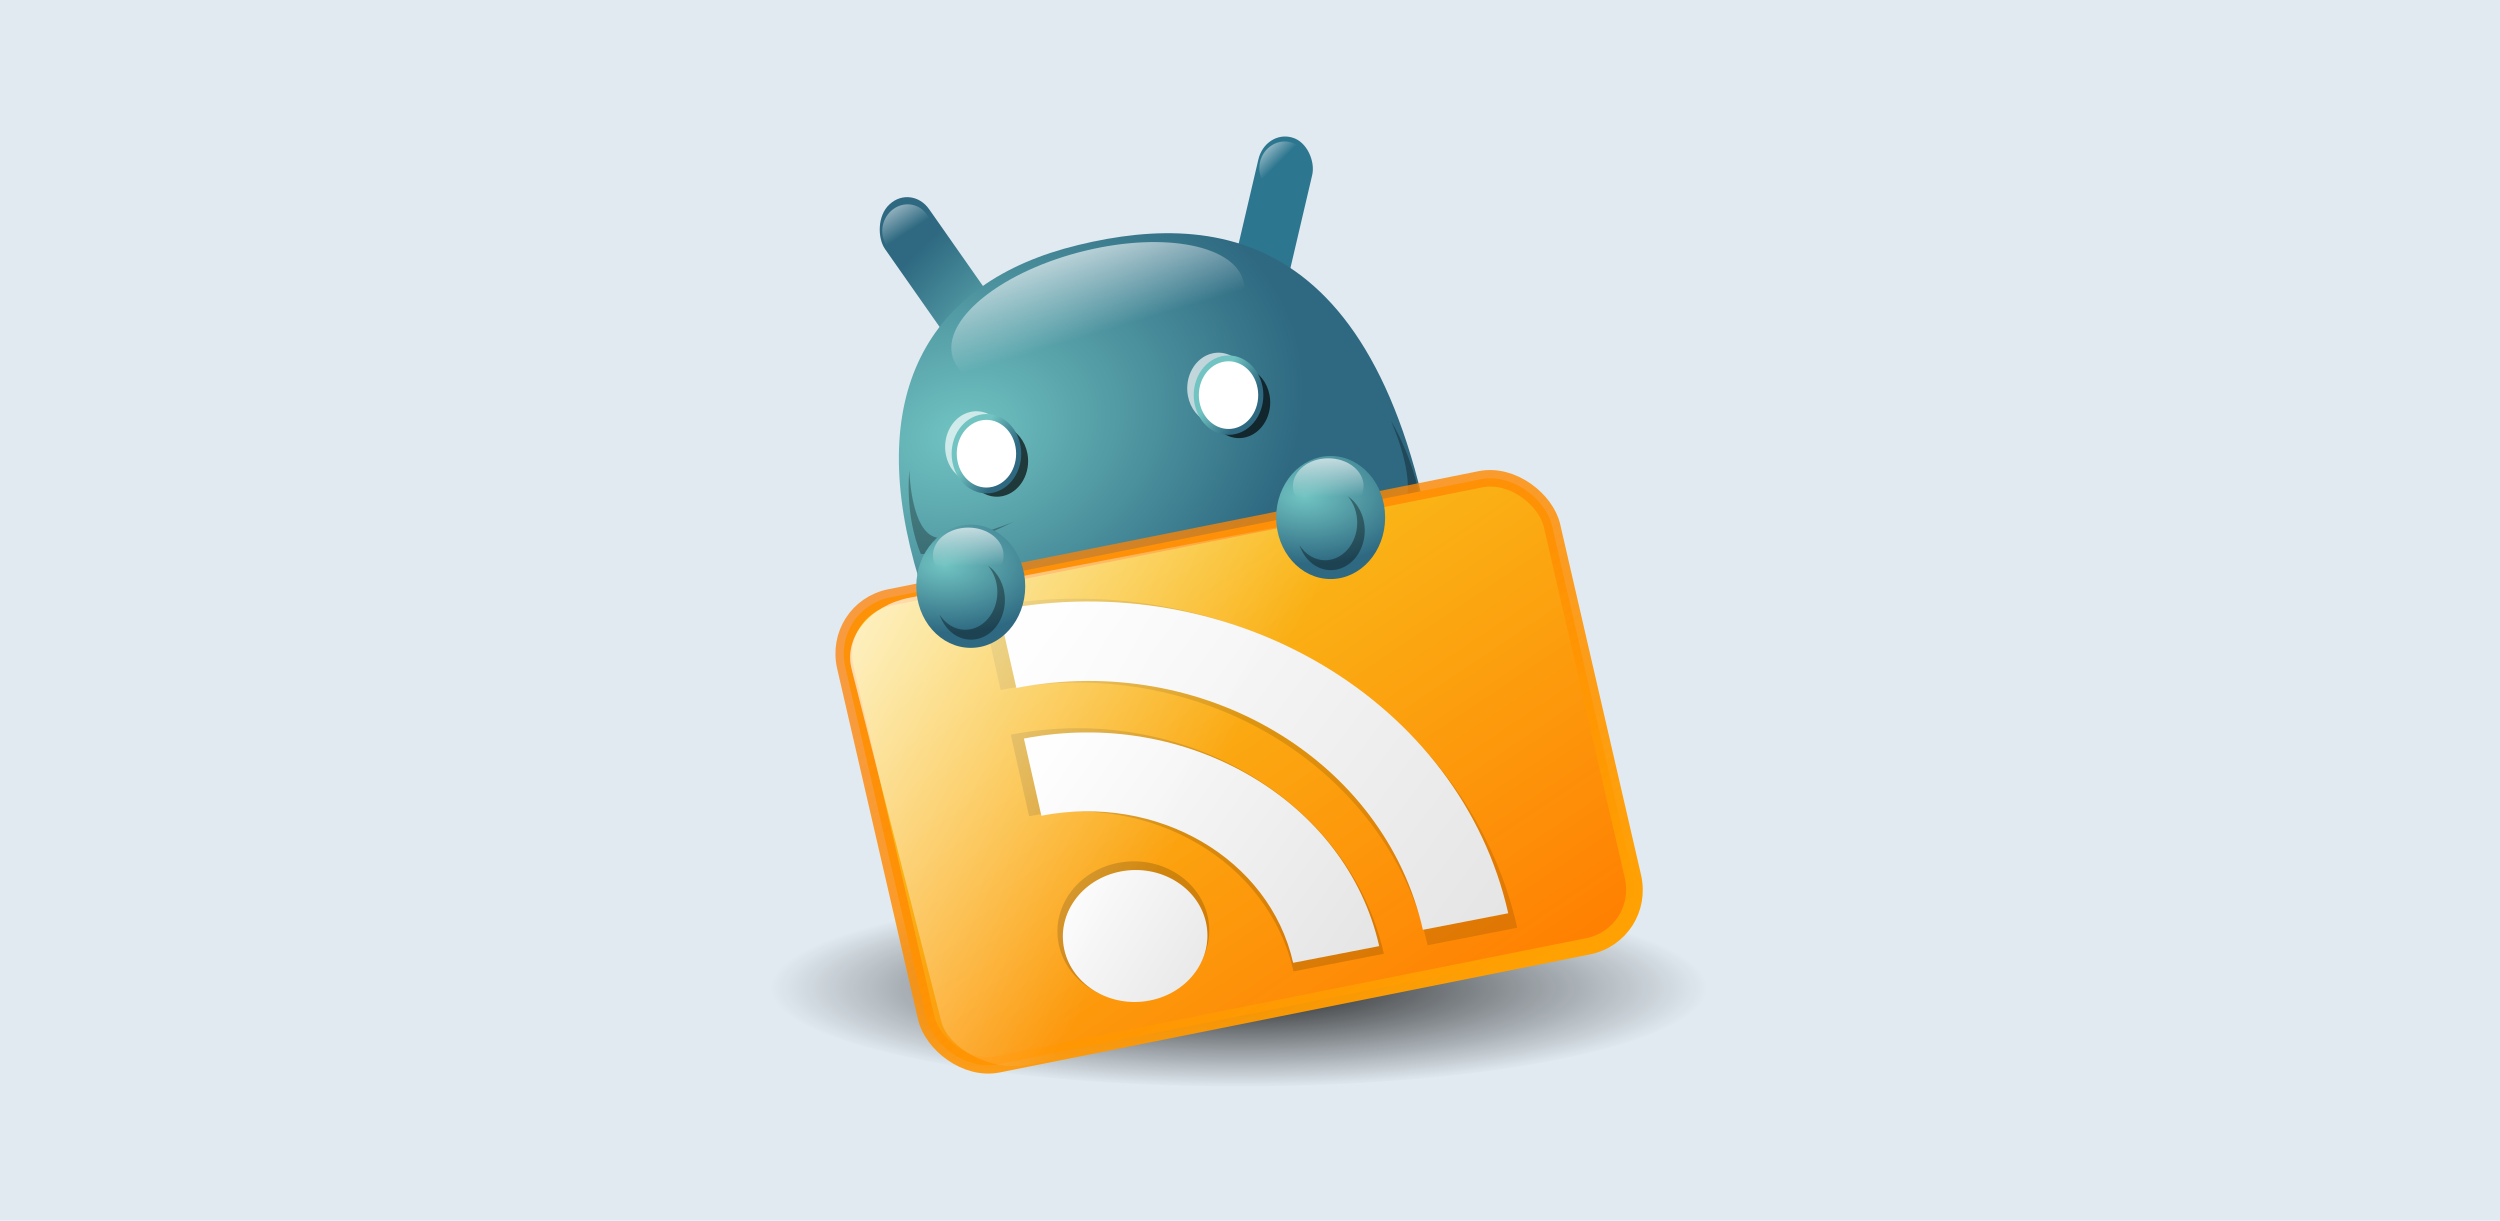 <?xml version="1.0" encoding="UTF-8" standalone="no"?>
<!-- Created with Inkscape (http://www.inkscape.org/) -->

<svg
   xmlns:dc="http://purl.org/dc/elements/1.1/"
   xmlns:cc="http://creativecommons.org/ns#"
   xmlns:rdf="http://www.w3.org/1999/02/22-rdf-syntax-ns#"
   xmlns:svg="http://www.w3.org/2000/svg"
   xmlns="http://www.w3.org/2000/svg"
   xmlns:xlink="http://www.w3.org/1999/xlink"
   xmlns:sodipodi="http://sodipodi.sourceforge.net/DTD/sodipodi-0.dtd"
   xmlns:inkscape="http://www.inkscape.org/namespaces/inkscape"
   width="1024"
   height="500"
   id="svg2"
   version="1.1"
   inkscape:version="0.48.5 r10040"
   sodipodi:docname="banner.svg"
   inkscape:export-filename="/home/moa/FeedEx/res/drawable-xhdpi/icon.png"
   inkscape:export-xdpi="67.5"
   inkscape:export-ydpi="67.5">
  <defs
     id="defs4">
    <linearGradient
       inkscape:collect="always"
       id="linearGradient4185">
      <stop
         style="stop-color:#000000;stop-opacity:1;"
         offset="0"
         id="stop4187" />
      <stop
         style="stop-color:#000000;stop-opacity:0;"
         offset="1"
         id="stop4189" />
    </linearGradient>
    <linearGradient
       inkscape:collect="always"
       id="linearGradient5354">
      <stop
         style="stop-color:#ffffff;stop-opacity:1;"
         offset="0"
         id="stop5356" />
      <stop
         style="stop-color:#ffffff;stop-opacity:0;"
         offset="1"
         id="stop5358" />
    </linearGradient>
    <linearGradient
       inkscape:collect="always"
       id="linearGradient5138">
      <stop
         style="stop-color:#ffffff;stop-opacity:1;"
         offset="0"
         id="stop5140" />
      <stop
         style="stop-color:#ffffff;stop-opacity:0"
         offset="1"
         id="stop5142" />
    </linearGradient>
    <linearGradient
       id="linearGradient4990">
      <stop
         style="stop-color:#5e5e5e;stop-opacity:0.232;"
         offset="0"
         id="stop4992" />
      <stop
         style="stop-color:#5e5e5e;stop-opacity:0;"
         offset="1"
         id="stop4994" />
    </linearGradient>
    <linearGradient
       inkscape:collect="always"
       id="linearGradient3673">
      <stop
         style="stop-color:#ffffff;stop-opacity:1;"
         offset="0"
         id="stop3675" />
      <stop
         style="stop-color:#ffffff;stop-opacity:0;"
         offset="1"
         id="stop3677" />
    </linearGradient>
    <linearGradient
       id="linearGradient3606">
      <stop
         style="stop-color:#71c4c2;stop-opacity:1;"
         offset="0"
         id="stop3608" />
      <stop
         style="stop-color:#2e6981;stop-opacity:1;"
         offset="1"
         id="stop3610" />
    </linearGradient>
    <inkscape:perspective
       sodipodi:type="inkscape:persp3d"
       inkscape:vp_x="0 : 526.18109 : 1"
       inkscape:vp_y="0 : 1000 : 0"
       inkscape:vp_z="744.09448 : 526.18109 : 1"
       inkscape:persp3d-origin="372.04724 : 350.78739 : 1"
       id="perspective10" />
    <filter
       inkscape:collect="always"
       id="filter3645"
       x="-0.284"
       width="1.568"
       y="-0.293"
       height="1.587"
       color-interpolation-filters="sRGB">
      <feGaussianBlur
         inkscape:collect="always"
         stdDeviation="2.307"
         id="feGaussianBlur3647" />
    </filter>
    <filter
       inkscape:collect="always"
       id="filter3717"
       x="-0.124"
       width="1.248"
       y="-0.152"
       height="1.303"
       color-interpolation-filters="sRGB">
      <feGaussianBlur
         inkscape:collect="always"
         stdDeviation="1.622"
         id="feGaussianBlur3719" />
    </filter>
    <filter
       inkscape:collect="always"
       id="filter3747"
       x="-0.303"
       width="1.606"
       y="-0.313"
       height="1.626"
       color-interpolation-filters="sRGB">
      <feGaussianBlur
         inkscape:collect="always"
         stdDeviation="2.461"
         id="feGaussianBlur3749" />
    </filter>
    <linearGradient
       id="SVGID_4_"
       gradientUnits="userSpaceOnUse"
       x1="277.395"
       y1="357.153"
       x2="272.958"
       y2="247.107">
      <stop
         offset="0"
         style="stop-color:#2175A0"
         id="stop47" />
      <stop
         offset="1"
         style="stop-color:#248AB5"
         id="stop49" />
    </linearGradient>
    <linearGradient
       id="SVGID_3_"
       gradientUnits="userSpaceOnUse"
       x1="28.965"
       y1="260.09"
       x2="373.304"
       y2="323.101">
      <stop
         offset="0"
         style="stop-color:#2175A0"
         id="stop34" />
      <stop
         offset="1"
         style="stop-color:#248AB5"
         id="stop36" />
    </linearGradient>
    <linearGradient
       id="SVGID_2_"
       gradientUnits="userSpaceOnUse"
       x1="542.63"
       y1="272.54"
       x2="354.486"
       y2="275.202">
      <stop
         offset="0"
         style="stop-color:#2175A0"
         id="stop21" />
      <stop
         offset="1"
         style="stop-color:#248AB5"
         id="stop23" />
    </linearGradient>
    <linearGradient
       id="SVGID_1_"
       gradientUnits="userSpaceOnUse"
       x1="174.363"
       y1="2.636"
       x2="284.725"
       y2="283.558">
      <stop
         offset="0"
         style="stop-color:#2175A0"
         id="stop4" />
      <stop
         offset="1"
         style="stop-color:#248AB5"
         id="stop6" />
    </linearGradient>
    <linearGradient
       id="linearGradient8551">
      <stop
         style="stop-color:#939393;stop-opacity:1;"
         offset="0"
         id="stop8553" />
      <stop
         id="stop8595"
         offset="0.5"
         style="stop-color:#a6a6a6;stop-opacity:0.629;" />
      <stop
         style="stop-color:white;stop-opacity:0;"
         offset="1"
         id="stop8555" />
    </linearGradient>
    <linearGradient
       inkscape:collect="always"
       xlink:href="#linearGradient3823"
       id="linearGradient2165"
       gradientUnits="userSpaceOnUse"
       gradientTransform="matrix(1.093,0,0,1.093,-84.69,15.476)"
       x1="171.9"
       y1="253.405"
       x2="406.119"
       y2="253.405" />
    <linearGradient
       id="linearGradient3823">
      <stop
         id="stop3825"
         offset="0"
         style="stop-color:#fca62a;stop-opacity:1;" />
      <stop
         id="stop3827"
         offset="1"
         style="stop-color:#ce5c00;stop-opacity:1;" />
    </linearGradient>
    <linearGradient
       inkscape:collect="always"
       xlink:href="#linearGradient3653"
       id="linearGradient2167"
       gradientUnits="userSpaceOnUse"
       gradientTransform="matrix(1.093,0,0,1.093,-84.69,15.476)"
       x1="171.9"
       y1="253.405"
       x2="406.119"
       y2="253.405" />
    <linearGradient
       id="linearGradient3653">
      <stop
         id="stop3655"
         offset="0"
         style="stop-color:#ce5c00;stop-opacity:1;" />
      <stop
         id="stop3657"
         offset="1"
         style="stop-color:#fca62a;stop-opacity:1;" />
    </linearGradient>
    <linearGradient
       inkscape:collect="always"
       xlink:href="#linearGradient3673-2"
       id="linearGradient4044-0"
       gradientUnits="userSpaceOnUse"
       x1="143.548"
       y1="353.237"
       x2="144.892"
       y2="367.448" />
    <linearGradient
       inkscape:collect="always"
       id="linearGradient3673-2">
      <stop
         style="stop-color:#ffffff;stop-opacity:1;"
         offset="0"
         id="stop3675-6" />
      <stop
         style="stop-color:#ffffff;stop-opacity:0;"
         offset="1"
         id="stop3677-0" />
    </linearGradient>
    <linearGradient
       inkscape:collect="always"
       xlink:href="#linearGradient3606"
       id="linearGradient4115"
       gradientUnits="userSpaceOnUse"
       x1="74.182"
       y1="265.251"
       x2="80.639"
       y2="272.326" />
    <linearGradient
       inkscape:collect="always"
       xlink:href="#linearGradient3673"
       id="linearGradient4117"
       gradientUnits="userSpaceOnUse"
       x1="139.49"
       y1="349.795"
       x2="144.27"
       y2="366.813" />
    <linearGradient
       inkscape:collect="always"
       xlink:href="#linearGradient3673"
       id="linearGradient4119"
       gradientUnits="userSpaceOnUse"
       x1="136.793"
       y1="353.393"
       x2="142.472"
       y2="364.814" />
    <linearGradient
       inkscape:collect="always"
       xlink:href="#linearGradient3673"
       id="linearGradient4121"
       gradientUnits="userSpaceOnUse"
       x1="143.548"
       y1="353.237"
       x2="144.892"
       y2="367.448" />
    <linearGradient
       inkscape:collect="always"
       xlink:href="#linearGradient3606"
       id="linearGradient4123"
       gradientUnits="userSpaceOnUse"
       x1="74.182"
       y1="265.251"
       x2="80.639"
       y2="272.326" />
    <radialGradient
       inkscape:collect="always"
       xlink:href="#linearGradient3606"
       id="radialGradient4133"
       gradientUnits="userSpaceOnUse"
       gradientTransform="matrix(2.18,0.094,-0.053,1.242,-85.587,-94.111)"
       cx="88.538"
       cy="354.075"
       fx="88.538"
       fy="356.183"
       r="17.391" />
    <linearGradient
       inkscape:collect="always"
       xlink:href="#linearGradient3673"
       id="linearGradient4135"
       gradientUnits="userSpaceOnUse"
       x1="145.333"
       y1="353.393"
       x2="145.619"
       y2="368.811" />
    <radialGradient
       inkscape:collect="always"
       xlink:href="#linearGradient3606"
       id="radialGradient4137"
       gradientUnits="userSpaceOnUse"
       gradientTransform="matrix(2.18,0.094,-0.053,1.242,-85.587,-94.111)"
       cx="88.538"
       cy="354.075"
       fx="88.538"
       fy="356.183"
       r="17.391" />
    <linearGradient
       inkscape:collect="always"
       xlink:href="#linearGradient3673"
       id="linearGradient4139"
       gradientUnits="userSpaceOnUse"
       x1="145.333"
       y1="353.393"
       x2="145.619"
       y2="368.811" />
    <radialGradient
       inkscape:collect="always"
       xlink:href="#linearGradient3606"
       id="radialGradient3099"
       gradientUnits="userSpaceOnUse"
       gradientTransform="matrix(0.49,-0.115,0.068,0.368,-100.487,867.711)"
       cx="213.556"
       cy="336.161"
       fx="213.556"
       fy="336.161"
       r="94.297" />
    <radialGradient
       inkscape:collect="always"
       xlink:href="#linearGradient3606"
       id="radialGradient3102"
       gradientUnits="userSpaceOnUse"
       gradientTransform="matrix(7.307,0.22,-0.121,4.246,805.976,-766.132)"
       cx="-32.445"
       cy="356.98"
       fx="-32.375"
       fy="356.001"
       r="6.061" />
    <clipPath
       clipPathUnits="userSpaceOnUse"
       id="clipPath11477">
      <path
         sodipodi:nodetypes="cccssc"
         inkscape:connector-curvature="0"
         id="path11479"
         d="m 182.376,24.694 c -3.982,15.314 -11.766,63.446 -10.691,95.969 7.516,-4.292 16.313,-8.465 26.139,-11.596 19.057,-6.002 34.278,-8.496 54.005,-7.297 23.684,1.439 11.951,-84.245 1.436,-84.527 -27.683,-0.744 -41.295,0.473 -70.889,7.452 z"
         style="opacity:0.5;fill:#000000;fill-rule:evenodd;stroke:none" />
    </clipPath>
    <clipPath
       clipPathUnits="userSpaceOnUse"
       id="clipPath11228">
      <path
         style="opacity:0.749;color:#000000;fill:#ff0000;fill-opacity:1;fill-rule:nonzero;stroke:none;stroke-width:1;marker:none;visibility:visible;display:inline;overflow:visible;enable-background:accumulate"
         d="m 291.944,1057.494 11.331,-50.782 c -13.613,0.363 -26.591,0.321 -38.454,4e-4 18.646,-37.647 43.487,-109.03 39.917,-173.727 9.237,11.81 19.269,22.575 30.047,32.512 l 33.035,-148.047 C 349.305,680.4 314.897,651.689 271.318,641.965 l 18.423,-82.563 c 36.363,8.114 72.66,20.591 105.016,37.329 L 402.223,563.273 2.796,474.146 -107.483,968.367 291.944,1057.494 z"
         id="path11230"
         inkscape:connector-curvature="0" />
    </clipPath>
    <linearGradient
       id="linearGradient11540">
      <stop
         style="stop-color:#00ccff;stop-opacity:1"
         offset="0"
         id="stop11542" />
      <stop
         id="stop11544"
         offset="0.843"
         style="stop-color:#00aad4;stop-opacity:1" />
      <stop
         style="stop-color:#45d3ff;stop-opacity:1;"
         offset="0.94"
         id="stop11546" />
      <stop
         id="stop11548"
         offset="0.941"
         style="stop-color:#00ccff;stop-opacity:1" />
      <stop
         style="stop-color:#00aad4;stop-opacity:1"
         offset="1"
         id="stop11550" />
    </linearGradient>
    <linearGradient
       id="linearGradient11036">
      <stop
         id="stop11038"
         offset="0"
         style="stop-color:#00ccff;stop-opacity:1" />
      <stop
         style="stop-color:#d5f6ff;stop-opacity:1"
         offset="0.786"
         id="stop11040" />
      <stop
         id="stop11042"
         offset="1"
         style="stop-color:#80e5ff;stop-opacity:1" />
    </linearGradient>
    <clipPath
       clipPathUnits="userSpaceOnUse"
       id="clipPath11085">
      <path
         id="path11087"
         d="M 182.844,22.344 C 118.92,34.825 50.07,80.197 3.438,128.156 c 16.606,3.042 32.547,6.444 47.875,10.375 -14.411,29.841 -22.5,63.299 -22.5,98.656 0,125.464 101.724,227.156 227.188,227.156 47.843,0 92.205,-14.809 128.812,-40.062 -27.223,11.672 -57.224,18.156 -88.719,18.156 -124.426,0 -225.281,-100.856 -225.281,-225.281 0,-83.134 45.033,-155.771 112.031,-194.812 z"
         style="opacity:0.5;color:#000000;fill:url(#linearGradient11089);fill-opacity:1;fill-rule:nonzero;stroke:none;stroke-width:1;marker:none;visibility:visible;display:inline;overflow:visible;enable-background:accumulate"
         inkscape:connector-curvature="0" />
    </clipPath>
    <clipPath
       clipPathUnits="userSpaceOnUse"
       id="clipPath11106">
      <path
         id="path11108"
         d="M 182.906,22.344 C 118.966,34.809 50.084,80.182 3.438,128.156 c 16.606,3.042 32.547,6.444 47.875,10.375 -14.411,29.841 -22.5,63.299 -22.5,98.656 0,125.464 101.724,227.156 227.188,227.156 111.531,0 204.271,-80.36 223.5,-186.344 -29.824,20.712 -65.599,34.164 -104.438,37.594 C 349.563,354.243 305.771,379.75 256,379.75 c -78.739,0 -142.562,-63.823 -142.562,-142.562 0,-25.189 6.536,-48.839 18,-69.375 17.825,9.082 34.574,19.831 50.344,32.781 -17.574,-62.366 -8.875,-137.446 1.125,-178.25 z"
         style="color:#000000;fill:url(#radialGradient11110);fill-opacity:1;fill-rule:nonzero;stroke:none;stroke-width:1;marker:none;visibility:visible;display:inline;overflow:visible;enable-background:accumulate"
         inkscape:connector-curvature="0" />
    </clipPath>
    <clipPath
       clipPathUnits="userSpaceOnUse"
       id="clipPath11353">
      <path
         sodipodi:nodetypes="cccc"
         inkscape:connector-curvature="0"
         id="path11355"
         d="m 354.215,446.914 c 0,0 -59.38,-31.58 -48.54,-75.829 40.57,-16.616 52.028,-32.363 70.253,-61.947 47.511,-13.446 46.08,150.897 -21.712,137.776 z"
         style="fill:#803300;fill-rule:evenodd;stroke:none" />
    </clipPath>
    <clipPath
       clipPathUnits="userSpaceOnUse"
       id="clipPath3227">
      <path
         id="path3229"
         d="M 182.906,22.344 C 118.966,34.809 50.084,80.182 3.438,128.156 c 16.606,3.042 32.547,6.444 47.875,10.375 -14.411,29.841 -22.5,63.299 -22.5,98.656 0,125.464 101.724,227.156 227.188,227.156 111.531,0 204.271,-80.36 223.5,-186.344 -29.824,20.712 -65.599,34.164 -104.438,37.594 C 349.563,354.243 305.771,379.75 256,379.75 c -78.739,0 -142.562,-63.823 -142.562,-142.562 0,-25.189 6.536,-48.839 18,-69.375 17.825,9.082 34.574,19.831 50.344,32.781 -17.574,-62.366 -8.875,-137.446 1.125,-178.25 z"
         style="color:#000000;fill:url(#radialGradient11110);fill-opacity:1;fill-rule:nonzero;stroke:none;stroke-width:1;marker:none;visibility:visible;display:inline;overflow:visible;enable-background:accumulate"
         inkscape:connector-curvature="0" />
    </clipPath>
    <clipPath
       clipPathUnits="userSpaceOnUse"
       id="clipPath3235">
      <path
         id="path3237"
         d="M 182.844,22.344 C 118.92,34.825 50.07,80.197 3.438,128.156 c 16.606,3.042 32.547,6.444 47.875,10.375 -14.411,29.841 -22.5,63.299 -22.5,98.656 0,125.464 101.724,227.156 227.188,227.156 47.843,0 92.205,-14.809 128.812,-40.062 -27.223,11.672 -57.224,18.156 -88.719,18.156 -124.426,0 -225.281,-100.856 -225.281,-225.281 0,-83.134 45.033,-155.771 112.031,-194.812 z"
         style="opacity:0.5;color:#000000;fill:url(#linearGradient11089);fill-opacity:1;fill-rule:nonzero;stroke:none;stroke-width:1;marker:none;visibility:visible;display:inline;overflow:visible;enable-background:accumulate"
         inkscape:connector-curvature="0" />
    </clipPath>
    <linearGradient
       id="linearGradient11299">
      <stop
         style="stop-color:#ff6600;stop-opacity:1"
         offset="0"
         id="stop11301" />
      <stop
         id="stop11303"
         offset="0.786"
         style="stop-color:#ff6600;stop-opacity:1" />
      <stop
         style="stop-color:#aa4400;stop-opacity:1"
         offset="1"
         id="stop11305" />
    </linearGradient>
    <linearGradient
       id="linearGradient11243">
      <stop
         style="stop-color:#ffcc00;stop-opacity:1"
         offset="0"
         id="stop11245" />
      <stop
         id="stop11247"
         offset="0.843"
         style="stop-color:#ff6600;stop-opacity:1" />
      <stop
         style="stop-color:#ff9319;stop-opacity:1;"
         offset="0.94"
         id="stop11249" />
      <stop
         id="stop11251"
         offset="0.941"
         style="stop-color:#ffcc00;stop-opacity:1" />
      <stop
         style="stop-color:#ffa500;stop-opacity:1;"
         offset="1"
         id="stop11253" />
    </linearGradient>
    <radialGradient
       inkscape:collect="always"
       xlink:href="#linearGradient11560"
       id="radialGradient11667"
       gradientUnits="userSpaceOnUse"
       gradientTransform="matrix(0.942,0,0,0.159,14.871,391.146)"
       cx="255.687"
       cy="464.999"
       fx="255.687"
       fy="464.999"
       r="106.536" />
    <linearGradient
       inkscape:collect="always"
       id="linearGradient11560">
      <stop
         style="stop-color:#004455;stop-opacity:1;"
         offset="0"
         id="stop11562" />
      <stop
         id="stop11578"
         offset="0.45"
         style="stop-color:#004455;stop-opacity:0.224;" />
      <stop
         style="stop-color:#004455;stop-opacity:0;"
         offset="1"
         id="stop11564" />
    </linearGradient>
    <linearGradient
       gradientTransform="matrix(0.5,0,0,0.5,138.504,939.673)"
       gradientUnits="userSpaceOnUse"
       x1="30.06"
       y1="30.06"
       x2="225.94"
       y2="225.94"
       id="RSSg">
      <stop
         offset="0.0"
         stop-color="#E3702D"
         id="stop6-7" />
      <stop
         offset="0.107"
         stop-color="#EA7D31"
         id="stop8" />
      <stop
         offset="0.35"
         stop-color="#F69537"
         id="stop10" />
      <stop
         offset="0.5"
         stop-color="#FB9E3A"
         id="stop12" />
      <stop
         offset="0.702"
         stop-color="#EA7C31"
         id="stop14" />
      <stop
         offset="0.887"
         stop-color="#DE642B"
         id="stop16" />
      <stop
         offset="1.0"
         stop-color="#D95B29"
         id="stop18" />
    </linearGradient>
    <linearGradient
       id="linearGradient3609">
      <stop
         id="stop3611"
         offset="0"
         style="stop-color:#087098;stop-opacity:1;" />
      <stop
         style="stop-color:#1f83a9;stop-opacity:1;"
         offset="0.5"
         id="stop3613" />
      <stop
         id="stop3615"
         offset="1"
         style="stop-color:#8dc5cf;stop-opacity:1;" />
    </linearGradient>
    <linearGradient
       id="linearGradient3043">
      <stop
         id="stop3045"
         offset="0"
         style="stop-color:#0981af;stop-opacity:1;" />
      <stop
         style="stop-color:#1b94c2;stop-opacity:1;"
         offset="0.5"
         id="stop3047" />
      <stop
         id="stop3049"
         offset="1"
         style="stop-color:#9fe1d7;stop-opacity:1;" />
    </linearGradient>
    <linearGradient
       id="linearGradient269">
      <stop
         id="stop270"
         offset="0"
         style="stop-color:#ffffff;stop-opacity:1;" />
      <stop
         id="stop271"
         offset="1"
         style="stop-color:#ffffff;stop-opacity:0;" />
    </linearGradient>
    <linearGradient
       inkscape:collect="always"
       xlink:href="#linearGradient269"
       id="linearGradient3753"
       gradientUnits="userSpaceOnUse"
       gradientTransform="matrix(0.781,0.871,0.844,-0.805,-19.011,28.344)"
       x1="-2.167"
       y1="28.831"
       x2="50.274"
       y2="31.208" />
    <linearGradient
       id="linearGradient3056">
      <stop
         id="stop3058"
         offset="0"
         style="stop-color:#ffffff;stop-opacity:1;" />
      <stop
         id="stop3060"
         offset="1"
         style="stop-color:#ffffff;stop-opacity:0;" />
    </linearGradient>
    <linearGradient
       id="linearGradient3609-3">
      <stop
         id="stop3611-5"
         offset="0"
         style="stop-color:#087098;stop-opacity:1;" />
      <stop
         style="stop-color:#1f83a9;stop-opacity:1;"
         offset="0.5"
         id="stop3613-8" />
      <stop
         id="stop3615-1"
         offset="1"
         style="stop-color:#8dc5cf;stop-opacity:1;" />
    </linearGradient>
    <linearGradient
       id="linearGradient4819">
      <stop
         id="stop4821"
         offset="0"
         style="stop-color:#087098;stop-opacity:1;" />
      <stop
         style="stop-color:#1f83a9;stop-opacity:1;"
         offset="0.5"
         id="stop4823" />
      <stop
         id="stop4825"
         offset="1"
         style="stop-color:#8dc5cf;stop-opacity:1;" />
    </linearGradient>
    <linearGradient
       id="linearGradient269-8">
      <stop
         id="stop270-2"
         offset="0"
         style="stop-color:#ffffff;stop-opacity:1;" />
      <stop
         id="stop271-9"
         offset="1"
         style="stop-color:#ffffff;stop-opacity:0;" />
    </linearGradient>
    <linearGradient
       inkscape:collect="always"
       xlink:href="#linearGradient269-8"
       id="linearGradient4801-3"
       gradientUnits="userSpaceOnUse"
       gradientTransform="matrix(0.781,0.871,0.844,-0.805,94.477,992.149)"
       x1="-2.167"
       y1="28.831"
       x2="50.274"
       y2="31.208" />
    <linearGradient
       id="linearGradient4832">
      <stop
         id="stop4834"
         offset="0"
         style="stop-color:#ffffff;stop-opacity:1;" />
      <stop
         id="stop4836"
         offset="1"
         style="stop-color:#ffffff;stop-opacity:0;" />
    </linearGradient>
    <linearGradient
       inkscape:collect="always"
       xlink:href="#RSSg-9"
       id="linearGradient3497-5"
       gradientUnits="userSpaceOnUse"
       gradientTransform="matrix(0.312,0,0,0.228,-134.132,976.254)"
       x1="30.06"
       y1="30.06"
       x2="225.94"
       y2="225.94" />
    <linearGradient
       gradientTransform="matrix(0.5,0,0,0.5,138.504,939.673)"
       gradientUnits="userSpaceOnUse"
       x1="30.06"
       y1="30.06"
       x2="225.94"
       y2="225.94"
       id="RSSg-9">
      <stop
         offset="0.0"
         stop-color="#E3702D"
         id="stop6-7-0" />
      <stop
         offset="0.107"
         stop-color="#EA7D31"
         id="stop8-4" />
      <stop
         offset="0.35"
         stop-color="#F69537"
         id="stop10-1" />
      <stop
         offset="0.5"
         stop-color="#FB9E3A"
         id="stop12-3" />
      <stop
         offset="0.702"
         stop-color="#EA7C31"
         id="stop14-4" />
      <stop
         offset="0.887"
         stop-color="#DE642B"
         id="stop16-5" />
      <stop
         offset="1.0"
         stop-color="#D95B29"
         id="stop18-3" />
    </linearGradient>
    <linearGradient
       inkscape:collect="always"
       xlink:href="#RSSg"
       id="linearGradient5015"
       gradientUnits="userSpaceOnUse"
       gradientTransform="matrix(0.314,0,0,0.231,-48.552,976.709)"
       x1="30.06"
       y1="30.06"
       x2="225.94"
       y2="225.94" />
    <linearGradient
       inkscape:collect="always"
       xlink:href="#linearGradient4990"
       id="linearGradient5017"
       gradientUnits="userSpaceOnUse"
       gradientTransform="translate(-14.695,2.163)"
       x1="11.009"
       y1="1032.183"
       x2="5.248"
       y2="991.608" />
    <linearGradient
       inkscape:collect="always"
       xlink:href="#linearGradient3673-4"
       id="linearGradient4121-7"
       gradientUnits="userSpaceOnUse"
       x1="143.548"
       y1="353.237"
       x2="144.892"
       y2="367.448" />
    <linearGradient
       inkscape:collect="always"
       id="linearGradient3673-4">
      <stop
         style="stop-color:#ffffff;stop-opacity:1;"
         offset="0"
         id="stop3675-1" />
      <stop
         style="stop-color:#ffffff;stop-opacity:0;"
         offset="1"
         id="stop3677-4" />
    </linearGradient>
    <linearGradient
       y2="367.448"
       x2="144.892"
       y1="353.237"
       x1="143.548"
       gradientUnits="userSpaceOnUse"
       id="linearGradient5034"
       xlink:href="#linearGradient3673-4"
       inkscape:collect="always" />
    <linearGradient
       inkscape:collect="always"
       xlink:href="#RSSg-3"
       id="linearGradient5015-4"
       gradientUnits="userSpaceOnUse"
       gradientTransform="matrix(0.314,0,0,0.231,-48.552,976.709)"
       x1="30.06"
       y1="30.06"
       x2="225.94"
       y2="225.94" />
    <linearGradient
       gradientTransform="matrix(0.5,0,0,0.5,138.504,939.673)"
       gradientUnits="userSpaceOnUse"
       x1="30.06"
       y1="30.06"
       x2="225.94"
       y2="225.94"
       id="RSSg-3">
      <stop
         offset="0.0"
         stop-color="#E3702D"
         id="stop6-7-5" />
      <stop
         offset="0.107"
         stop-color="#EA7D31"
         id="stop8-48" />
      <stop
         offset="0.35"
         stop-color="#F69537"
         id="stop10-2" />
      <stop
         offset="0.5"
         stop-color="#FB9E3A"
         id="stop12-5" />
      <stop
         offset="0.702"
         stop-color="#EA7C31"
         id="stop14-2" />
      <stop
         offset="0.887"
         stop-color="#DE642B"
         id="stop16-0" />
      <stop
         offset="1.0"
         stop-color="#D95B29"
         id="stop18-32" />
    </linearGradient>
    <linearGradient
       inkscape:collect="always"
       xlink:href="#linearGradient4990-8"
       id="linearGradient5017-5"
       gradientUnits="userSpaceOnUse"
       gradientTransform="translate(-14.695,2.163)"
       x1="11.009"
       y1="1032.183"
       x2="5.248"
       y2="991.608" />
    <linearGradient
       id="linearGradient4990-8">
      <stop
         style="stop-color:#5e5e5e;stop-opacity:0.232;"
         offset="0"
         id="stop4992-3" />
      <stop
         style="stop-color:#5e5e5e;stop-opacity:0;"
         offset="1"
         id="stop4994-8" />
    </linearGradient>
    <linearGradient
       y2="991.608"
       x2="5.248"
       y1="1032.183"
       x1="11.009"
       gradientTransform="translate(-14.695,2.163)"
       gradientUnits="userSpaceOnUse"
       id="linearGradient5080"
       xlink:href="#linearGradient4990-8"
       inkscape:collect="always" />
    <linearGradient
       inkscape:collect="always"
       xlink:href="#linearGradient4990-8"
       id="linearGradient5124"
       gradientUnits="userSpaceOnUse"
       gradientTransform="matrix(0.957,0,0,0.897,-14.318,114.832)"
       x1="11.009"
       y1="1032.183"
       x2="5.248"
       y2="991.608" />
    <linearGradient
       inkscape:collect="always"
       xlink:href="#RSSg-3"
       id="linearGradient5127"
       gradientUnits="userSpaceOnUse"
       gradientTransform="matrix(0.301,0,0,0.207,-46.847,989.1)"
       x1="30.06"
       y1="30.06"
       x2="225.94"
       y2="225.94" />
    <linearGradient
       inkscape:collect="always"
       xlink:href="#linearGradient5138"
       id="linearGradient5144"
       x1="-45.48"
       y1="942.009"
       x2="-30.72"
       y2="986.663"
       gradientUnits="userSpaceOnUse"
       gradientTransform="translate(-72.713,13.135)" />
    <linearGradient
       inkscape:collect="always"
       xlink:href="#linearGradient3673-0"
       id="linearGradient4121-9"
       gradientUnits="userSpaceOnUse"
       x1="143.548"
       y1="353.237"
       x2="144.892"
       y2="367.448" />
    <linearGradient
       inkscape:collect="always"
       id="linearGradient3673-0">
      <stop
         style="stop-color:#ffffff;stop-opacity:1;"
         offset="0"
         id="stop3675-13" />
      <stop
         style="stop-color:#ffffff;stop-opacity:0;"
         offset="1"
         id="stop3677-40" />
    </linearGradient>
    <linearGradient
       y2="367.448"
       x2="144.892"
       y1="353.038"
       x1="143.472"
       gradientUnits="userSpaceOnUse"
       id="linearGradient5161"
       xlink:href="#linearGradient3673-0"
       inkscape:collect="always" />
    <linearGradient
       inkscape:collect="always"
       xlink:href="#linearGradient3673-8"
       id="linearGradient4121-3"
       gradientUnits="userSpaceOnUse"
       x1="143.548"
       y1="353.237"
       x2="144.892"
       y2="367.448" />
    <linearGradient
       inkscape:collect="always"
       id="linearGradient3673-8">
      <stop
         style="stop-color:#ffffff;stop-opacity:1;"
         offset="0"
         id="stop3675-8" />
      <stop
         style="stop-color:#ffffff;stop-opacity:0;"
         offset="1"
         id="stop3677-7" />
    </linearGradient>
    <linearGradient
       y2="367.448"
       x2="144.892"
       y1="353.129"
       x1="143.638"
       gradientUnits="userSpaceOnUse"
       id="linearGradient5256"
       xlink:href="#linearGradient3673-8"
       inkscape:collect="always" />
    <linearGradient
       inkscape:collect="always"
       xlink:href="#RSSg-6"
       id="linearGradient5015-1"
       gradientUnits="userSpaceOnUse"
       gradientTransform="matrix(0.314,0,0,0.231,-48.552,976.709)"
       x1="30.06"
       y1="30.06"
       x2="225.94"
       y2="225.94" />
    <linearGradient
       gradientTransform="matrix(0.5,0,0,0.5,138.504,939.673)"
       gradientUnits="userSpaceOnUse"
       x1="30.06"
       y1="30.06"
       x2="225.94"
       y2="225.94"
       id="RSSg-6">
      <stop
         offset="0.0"
         stop-color="#E3702D"
         id="stop6-7-57" />
      <stop
         offset="0.107"
         stop-color="#EA7D31"
         id="stop8-7" />
      <stop
         offset="0.35"
         stop-color="#F69537"
         id="stop10-7" />
      <stop
         offset="0.5"
         stop-color="#FB9E3A"
         id="stop12-0" />
      <stop
         offset="0.702"
         stop-color="#EA7C31"
         id="stop14-1" />
      <stop
         offset="0.887"
         stop-color="#DE642B"
         id="stop16-1" />
      <stop
         offset="1.0"
         stop-color="#D95B29"
         id="stop18-31" />
    </linearGradient>
    <linearGradient
       inkscape:collect="always"
       xlink:href="#linearGradient4990-7"
       id="linearGradient5017-6"
       gradientUnits="userSpaceOnUse"
       gradientTransform="translate(-14.695,2.163)"
       x1="11.009"
       y1="1032.183"
       x2="5.248"
       y2="991.608" />
    <linearGradient
       id="linearGradient4990-7">
      <stop
         style="stop-color:#5e5e5e;stop-opacity:0.232;"
         offset="0"
         id="stop4992-4" />
      <stop
         style="stop-color:#5e5e5e;stop-opacity:0;"
         offset="1"
         id="stop4994-9" />
    </linearGradient>
    <linearGradient
       y2="991.608"
       x2="5.248"
       y1="1032.183"
       x1="11.009"
       gradientTransform="translate(-14.695,2.163)"
       gradientUnits="userSpaceOnUse"
       id="linearGradient5304"
       xlink:href="#linearGradient4990-7"
       inkscape:collect="always" />
    <linearGradient
       inkscape:collect="always"
       xlink:href="#linearGradient4990-7"
       id="linearGradient5348"
       gradientUnits="userSpaceOnUse"
       gradientTransform="matrix(0.957,0,0,0.897,-24.301,101.822)"
       x1="11.009"
       y1="1032.183"
       x2="5.248"
       y2="991.608" />
    <linearGradient
       inkscape:collect="always"
       xlink:href="#RSSg-6"
       id="linearGradient5351"
       gradientUnits="userSpaceOnUse"
       gradientTransform="matrix(0.301,0,0,0.207,-56.816,976.099)"
       x1="30.06"
       y1="30.06"
       x2="225.94"
       y2="225.94" />
    <linearGradient
       inkscape:collect="always"
       xlink:href="#linearGradient5354"
       id="linearGradient5360"
       x1="-54.255"
       y1="980.123"
       x2="-26.039"
       y2="1003.799"
       gradientUnits="userSpaceOnUse"
       gradientTransform="matrix(1.356,0,0,1.4,-73.142,-396.553)" />
    <linearGradient
       id="linearGradient3769">
      <stop
         id="stop3771"
         offset="0"
         style="stop-color:#526ea4;stop-opacity:1;" />
      <stop
         id="stop3773"
         offset="1"
         style="stop-color:#2c416e;stop-opacity:1;" />
    </linearGradient>
    <radialGradient
       inkscape:collect="always"
       xlink:href="#linearGradient3769"
       id="radialGradient4165"
       gradientUnits="userSpaceOnUse"
       gradientTransform="matrix(0.263,-0.002,0.003,0.183,-136.304,924.802)"
       cx="332.612"
       cy="768.624"
       fx="332.612"
       fy="768.624"
       r="249.69" />
    <linearGradient
       inkscape:collect="always"
       xlink:href="#linearGradient3609"
       id="linearGradient4167"
       gradientUnits="userSpaceOnUse"
       gradientTransform="matrix(-0.81,-0.525,-0.502,0.835,122.586,1026.946)"
       x1="49.253"
       y1="32.52"
       x2="-4.837"
       y2="28.81" />
    <linearGradient
       inkscape:collect="always"
       xlink:href="#linearGradient3609"
       id="linearGradient4169"
       gradientUnits="userSpaceOnUse"
       gradientTransform="matrix(0.81,0.525,0.502,-0.835,55.594,1053.846)"
       x1="-4.071"
       y1="28.101"
       x2="50.02"
       y2="31.812" />
    <linearGradient
       inkscape:collect="always"
       xlink:href="#linearGradient269"
       id="linearGradient4171"
       gradientUnits="userSpaceOnUse"
       gradientTransform="matrix(-0.781,-0.871,-0.845,0.805,67.466,18.881)"
       x1="47.35"
       y1="31.791"
       x2="-5.091"
       y2="29.414" />
    <linearGradient
       inkscape:collect="always"
       xlink:href="#linearGradient269"
       id="linearGradient4173"
       gradientUnits="userSpaceOnUse"
       gradientTransform="matrix(0.81,0.525,0.502,-0.835,55.594,1053.846)"
       x1="-2.167"
       y1="28.831"
       x2="50.274"
       y2="31.208" />
    <radialGradient
       inkscape:collect="always"
       xlink:href="#linearGradient4185"
       id="radialGradient4191"
       cx="237.794"
       cy="414.233"
       fx="237.794"
       fy="414.233"
       r="129.607"
       gradientTransform="matrix(1,0,0,0.104,0,371.301)"
       gradientUnits="userSpaceOnUse" />
    <linearGradient
       gradientUnits="userSpaceOnUse"
       y2="621.659"
       x2="346.155"
       y1="578.274"
       x1="298.845"
       id="linearGradient3912"
       xlink:href="#linearGradient3890"
       inkscape:collect="always" />
    <linearGradient
       gradientUnits="userSpaceOnUse"
       y2="581.597"
       x2="416.207"
       y1="485.597"
       x1="321.295"
       id="linearGradient3904"
       xlink:href="#linearGradient3890"
       inkscape:collect="always" />
    <linearGradient
       gradientUnits="userSpaceOnUse"
       y2="583.965"
       x2="456.879"
       y1="442.965"
       x1="322.295"
       id="linearGradient3896"
       xlink:href="#linearGradient3890"
       inkscape:collect="always" />
    <linearGradient
       id="linearGradient3800-0">
      <stop
         id="stop3802-5"
         offset="0"
         style="stop-color:#ff8002;stop-opacity:0.744;" />
      <stop
         id="stop3804-0"
         offset="1"
         style="stop-color:#ffa102;stop-opacity:1;" />
    </linearGradient>
    <linearGradient
       gradientTransform="matrix(0.935,0,0,0.935,19.613,38.742)"
       gradientUnits="userSpaceOnUse"
       y2="599.973"
       x2="464.34"
       y1="414.391"
       x1="350.131"
       id="linearGradient3806-2"
       xlink:href="#linearGradient3800-0"
       inkscape:collect="always" />
    <linearGradient
       id="linearGradient3771-2">
      <stop
         id="stop3773-7"
         offset="0"
         style="stop-color:#f8c61d;stop-opacity:1;" />
      <stop
         id="stop3775-6"
         offset="1"
         style="stop-color:#ff8002;stop-opacity:1;" />
    </linearGradient>
    <linearGradient
       gradientTransform="matrix(0.805,0,0,0.805,66.891,95.95)"
       gradientUnits="userSpaceOnUse"
       y2="626.163"
       x2="480.879"
       y1="410.495"
       x1="348.156"
       id="linearGradient3777-7"
       xlink:href="#linearGradient3771-2"
       inkscape:collect="always" />
    <linearGradient
       gradientTransform="matrix(0.935,0,0,0.935,19.613,38.742)"
       gradientUnits="userSpaceOnUse"
       y2="599.973"
       x2="464.34"
       y1="414.391"
       x1="350.131"
       id="linearGradient3806"
       xlink:href="#linearGradient3800"
       inkscape:collect="always" />
    <linearGradient
       gradientTransform="matrix(0.805,0,0,0.805,66.891,95.95)"
       gradientUnits="userSpaceOnUse"
       y2="626.163"
       x2="480.879"
       y1="410.495"
       x1="348.156"
       id="linearGradient3777"
       xlink:href="#linearGradient3771"
       inkscape:collect="always" />
    <linearGradient
       id="linearGradient3771">
      <stop
         id="stop3773-6"
         offset="0"
         style="stop-color:#f8c61d;stop-opacity:1;" />
      <stop
         id="stop3775"
         offset="1"
         style="stop-color:#ff8002;stop-opacity:1;" />
    </linearGradient>
    <linearGradient
       id="linearGradient3800">
      <stop
         id="stop3802"
         offset="0"
         style="stop-color:#ff8002;stop-opacity:0.744;" />
      <stop
         id="stop3804"
         offset="1"
         style="stop-color:#ffa102;stop-opacity:1;" />
    </linearGradient>
    <linearGradient
       id="linearGradient3890">
      <stop
         id="stop3892"
         offset="0"
         style="stop-color:#ffffff;stop-opacity:1;" />
      <stop
         id="stop3894"
         offset="1"
         style="stop-color:#e5e5e5;stop-opacity:1;" />
    </linearGradient>
    <linearGradient
       inkscape:collect="always"
       xlink:href="#linearGradient5354"
       id="linearGradient3303"
       gradientUnits="userSpaceOnUse"
       gradientTransform="matrix(1.351,0,0,1.366,-7.418,-366.227)"
       x1="-54.255"
       y1="980.123"
       x2="-26.039"
       y2="1003.799" />
    <radialGradient
       inkscape:collect="always"
       xlink:href="#linearGradient3606"
       id="radialGradient3331"
       gradientUnits="userSpaceOnUse"
       gradientTransform="matrix(1.48,-0.35,0.204,1.116,-254.92,420.609)"
       cx="213.556"
       cy="336.161"
       fx="213.556"
       fy="336.161"
       r="94.297" />
    <radialGradient
       inkscape:collect="always"
       xlink:href="#linearGradient3606"
       id="radialGradient3334"
       gradientUnits="userSpaceOnUse"
       gradientTransform="matrix(22.122,0.667,-0.366,12.874,1122.939,-3938.037)"
       cx="-32.445"
       cy="356.98"
       fx="-32.375"
       fy="356.001"
       r="6.061" />
    <radialGradient
       inkscape:collect="always"
       xlink:href="#linearGradient3769"
       id="radialGradient3337"
       gradientUnits="userSpaceOnUse"
       gradientTransform="matrix(0.263,-0.002,0.003,0.183,-136.304,924.802)"
       cx="332.612"
       cy="768.624"
       fx="332.612"
       fy="768.624"
       r="249.69" />
    <linearGradient
       inkscape:collect="always"
       xlink:href="#linearGradient3609"
       id="linearGradient3339"
       gradientUnits="userSpaceOnUse"
       gradientTransform="matrix(-0.81,-0.525,-0.502,0.835,122.586,1026.946)"
       x1="49.253"
       y1="32.52"
       x2="-4.837"
       y2="28.81" />
    <linearGradient
       inkscape:collect="always"
       xlink:href="#linearGradient3609"
       id="linearGradient3341"
       gradientUnits="userSpaceOnUse"
       gradientTransform="matrix(0.81,0.525,0.502,-0.835,55.594,1053.846)"
       x1="-4.071"
       y1="28.101"
       x2="50.02"
       y2="31.812" />
    <linearGradient
       inkscape:collect="always"
       xlink:href="#linearGradient269"
       id="linearGradient3343"
       gradientUnits="userSpaceOnUse"
       gradientTransform="matrix(-0.781,-0.871,-0.845,0.805,67.466,18.881)"
       x1="47.35"
       y1="31.791"
       x2="-5.091"
       y2="29.414" />
    <linearGradient
       inkscape:collect="always"
       xlink:href="#linearGradient269"
       id="linearGradient3345"
       gradientUnits="userSpaceOnUse"
       gradientTransform="matrix(0.81,0.525,0.502,-0.835,55.594,1053.846)"
       x1="-2.167"
       y1="28.831"
       x2="50.274"
       y2="31.208" />
    <linearGradient
       gradientTransform="matrix(0.805,0,0,0.805,66.891,95.95)"
       gradientUnits="userSpaceOnUse"
       y2="626.163"
       x2="480.879"
       y1="410.495"
       x1="348.156"
       id="linearGradient3777-5"
       xlink:href="#linearGradient3771-3"
       inkscape:collect="always" />
    <linearGradient
       id="linearGradient3771-3">
      <stop
         id="stop3773-6-3"
         offset="0"
         style="stop-color:#f8c61d;stop-opacity:1;" />
      <stop
         id="stop3775-3"
         offset="1"
         style="stop-color:#ff8002;stop-opacity:1;" />
    </linearGradient>
    <linearGradient
       gradientTransform="matrix(0.935,0,0,0.935,19.613,38.742)"
       gradientUnits="userSpaceOnUse"
       y2="599.973"
       x2="464.34"
       y1="414.391"
       x1="350.131"
       id="linearGradient3806-4"
       xlink:href="#linearGradient3800-7"
       inkscape:collect="always" />
    <linearGradient
       id="linearGradient3800-7">
      <stop
         id="stop3802-55"
         offset="0"
         style="stop-color:#ff8002;stop-opacity:0.744;" />
      <stop
         id="stop3804-8"
         offset="1"
         style="stop-color:#ffa102;stop-opacity:1;" />
    </linearGradient>
    <linearGradient
       gradientUnits="userSpaceOnUse"
       y2="583.965"
       x2="456.879"
       y1="442.965"
       x1="322.295"
       id="linearGradient3896-0"
       xlink:href="#linearGradient3890-7"
       inkscape:collect="always" />
    <linearGradient
       id="linearGradient3890-7">
      <stop
         id="stop3892-1"
         offset="0"
         style="stop-color:#ffffff;stop-opacity:1;" />
      <stop
         id="stop3894-4"
         offset="1"
         style="stop-color:#e5e5e5;stop-opacity:1;" />
    </linearGradient>
    <linearGradient
       gradientUnits="userSpaceOnUse"
       y2="581.597"
       x2="416.207"
       y1="485.597"
       x1="321.295"
       id="linearGradient3904-1"
       xlink:href="#linearGradient3890-7"
       inkscape:collect="always" />
    <linearGradient
       id="linearGradient3372">
      <stop
         id="stop3374"
         offset="0"
         style="stop-color:#ffffff;stop-opacity:1;" />
      <stop
         id="stop3376"
         offset="1"
         style="stop-color:#e5e5e5;stop-opacity:1;" />
    </linearGradient>
    <linearGradient
       gradientUnits="userSpaceOnUse"
       y2="621.659"
       x2="346.155"
       y1="578.274"
       x1="298.845"
       id="linearGradient3912-3"
       xlink:href="#linearGradient3890-7"
       inkscape:collect="always" />
    <linearGradient
       id="linearGradient3379">
      <stop
         id="stop3381"
         offset="0"
         style="stop-color:#ffffff;stop-opacity:1;" />
      <stop
         id="stop3383"
         offset="1"
         style="stop-color:#e5e5e5;stop-opacity:1;" />
    </linearGradient>
    <linearGradient
       y2="621.659"
       x2="346.155"
       y1="578.274"
       x1="298.845"
       gradientUnits="userSpaceOnUse"
       id="linearGradient3391"
       xlink:href="#linearGradient3890-7"
       inkscape:collect="always" />
    <linearGradient
       inkscape:collect="always"
       xlink:href="#linearGradient3890-7"
       id="linearGradient3458"
       gradientUnits="userSpaceOnUse"
       x1="321.295"
       y1="485.597"
       x2="416.207"
       y2="581.597"
       gradientTransform="matrix(0.348,-0.063,0.063,0.347,-281.331,888.7)" />
    <linearGradient
       inkscape:collect="always"
       xlink:href="#linearGradient3890-7"
       id="linearGradient3461"
       gradientUnits="userSpaceOnUse"
       x1="322.295"
       y1="442.965"
       x2="456.879"
       y2="583.965"
       gradientTransform="matrix(0.348,-0.063,0.063,0.347,-281.331,888.7)" />
    <linearGradient
       inkscape:collect="always"
       xlink:href="#linearGradient3771-3"
       id="linearGradient3464"
       gradientUnits="userSpaceOnUse"
       gradientTransform="matrix(0.391,0,0,0.283,-460.744,857.077)"
       x1="348.156"
       y1="410.495"
       x2="480.879"
       y2="626.163" />
    <linearGradient
       inkscape:collect="always"
       xlink:href="#linearGradient3800-7"
       id="linearGradient3466"
       gradientUnits="userSpaceOnUse"
       gradientTransform="matrix(0.455,0,0,0.328,-483.737,836.994)"
       x1="350.131"
       y1="414.391"
       x2="464.34"
       y2="599.973" />
    <linearGradient
       inkscape:collect="always"
       xlink:href="#linearGradient3771-3"
       id="linearGradient3475"
       gradientUnits="userSpaceOnUse"
       gradientTransform="matrix(0.391,0,0,0.283,-460.744,857.077)"
       x1="348.156"
       y1="410.495"
       x2="480.879"
       y2="626.163" />
    <linearGradient
       inkscape:collect="always"
       xlink:href="#linearGradient3800-7"
       id="linearGradient3477"
       gradientUnits="userSpaceOnUse"
       gradientTransform="matrix(0.455,0,0,0.328,-483.737,836.994)"
       x1="350.131"
       y1="414.391"
       x2="464.34"
       y2="599.973" />
    <linearGradient
       inkscape:collect="always"
       xlink:href="#linearGradient3890-7"
       id="linearGradient3479"
       gradientUnits="userSpaceOnUse"
       gradientTransform="matrix(0.348,-0.063,0.063,0.347,-281.331,888.7)"
       x1="322.295"
       y1="442.965"
       x2="456.879"
       y2="583.965" />
    <linearGradient
       inkscape:collect="always"
       xlink:href="#linearGradient3890-7"
       id="linearGradient3481"
       gradientUnits="userSpaceOnUse"
       gradientTransform="matrix(0.348,-0.063,0.063,0.347,-281.331,888.7)"
       x1="321.295"
       y1="485.597"
       x2="416.207"
       y2="581.597" />
    <linearGradient
       inkscape:collect="always"
       xlink:href="#linearGradient3890-7"
       id="linearGradient3483"
       gradientUnits="userSpaceOnUse"
       x1="298.845"
       y1="578.274"
       x2="346.155"
       y2="621.659" />
    <linearGradient
       inkscape:collect="always"
       xlink:href="#linearGradient3771-3"
       id="linearGradient3493"
       gradientUnits="userSpaceOnUse"
       gradientTransform="matrix(0.391,0,0,0.283,-460.744,857.077)"
       x1="348.156"
       y1="410.495"
       x2="480.879"
       y2="626.163" />
    <linearGradient
       inkscape:collect="always"
       xlink:href="#linearGradient3800-7"
       id="linearGradient3495"
       gradientUnits="userSpaceOnUse"
       gradientTransform="matrix(0.455,0,0,0.328,-483.737,836.994)"
       x1="350.131"
       y1="414.391"
       x2="464.34"
       y2="599.973" />
    <linearGradient
       inkscape:collect="always"
       xlink:href="#linearGradient3890-7"
       id="linearGradient3497"
       gradientUnits="userSpaceOnUse"
       gradientTransform="matrix(0.348,-0.063,0.063,0.347,-281.331,888.7)"
       x1="322.295"
       y1="442.965"
       x2="456.879"
       y2="583.965" />
    <linearGradient
       inkscape:collect="always"
       xlink:href="#linearGradient3890-7"
       id="linearGradient3499"
       gradientUnits="userSpaceOnUse"
       gradientTransform="matrix(0.348,-0.063,0.063,0.347,-281.331,888.7)"
       x1="321.295"
       y1="485.597"
       x2="416.207"
       y2="581.597" />
    <linearGradient
       inkscape:collect="always"
       xlink:href="#linearGradient3890-7"
       id="linearGradient3501"
       gradientUnits="userSpaceOnUse"
       x1="298.845"
       y1="578.274"
       x2="346.155"
       y2="621.659" />
    <linearGradient
       inkscape:collect="always"
       xlink:href="#linearGradient5354"
       id="linearGradient3503"
       gradientUnits="userSpaceOnUse"
       gradientTransform="matrix(1.351,0,0,1.366,-7.418,-366.227)"
       x1="-54.255"
       y1="980.123"
       x2="-26.039"
       y2="1003.799" />
    <linearGradient
       inkscape:collect="always"
       xlink:href="#linearGradient5354"
       id="linearGradient3506"
       gradientUnits="userSpaceOnUse"
       gradientTransform="matrix(1.351,0,0,1.366,-111.726,-364.671)"
       x1="-54.255"
       y1="980.123"
       x2="-26.039"
       y2="1003.799" />
    <linearGradient
       inkscape:collect="always"
       xlink:href="#linearGradient3771-3"
       id="linearGradient4281"
       gradientUnits="userSpaceOnUse"
       gradientTransform="matrix(0.391,0,0,0.283,-460.744,857.077)"
       x1="348.156"
       y1="410.495"
       x2="480.879"
       y2="626.163" />
    <linearGradient
       inkscape:collect="always"
       xlink:href="#linearGradient3800-7"
       id="linearGradient4283"
       gradientUnits="userSpaceOnUse"
       gradientTransform="matrix(0.455,0,0,0.328,-483.737,836.994)"
       x1="350.131"
       y1="414.391"
       x2="464.34"
       y2="599.973" />
    <linearGradient
       inkscape:collect="always"
       xlink:href="#linearGradient3890-7"
       id="linearGradient4285"
       gradientUnits="userSpaceOnUse"
       gradientTransform="matrix(0.348,-0.063,0.063,0.347,-281.331,888.7)"
       x1="322.295"
       y1="442.965"
       x2="456.879"
       y2="583.965" />
    <linearGradient
       inkscape:collect="always"
       xlink:href="#linearGradient3890-7"
       id="linearGradient4287"
       gradientUnits="userSpaceOnUse"
       gradientTransform="matrix(0.348,-0.063,0.063,0.347,-281.331,888.7)"
       x1="321.295"
       y1="485.597"
       x2="416.207"
       y2="581.597" />
    <linearGradient
       inkscape:collect="always"
       xlink:href="#linearGradient3890-7"
       id="linearGradient4289"
       gradientUnits="userSpaceOnUse"
       x1="298.845"
       y1="578.274"
       x2="346.155"
       y2="621.659" />
    <linearGradient
       inkscape:collect="always"
       xlink:href="#linearGradient3890-7"
       id="linearGradient4293"
       gradientUnits="userSpaceOnUse"
       gradientTransform="matrix(0.348,-0.063,0.063,0.347,-104.74,857.519)"
       x1="321.295"
       y1="485.597"
       x2="416.207"
       y2="581.597" />
    <linearGradient
       inkscape:collect="always"
       xlink:href="#linearGradient3890-7"
       id="linearGradient4296"
       gradientUnits="userSpaceOnUse"
       gradientTransform="matrix(0.348,-0.063,0.063,0.347,-104.74,857.519)"
       x1="322.295"
       y1="442.965"
       x2="456.879"
       y2="583.965" />
    <linearGradient
       inkscape:collect="always"
       xlink:href="#linearGradient3771-3"
       id="linearGradient4299"
       gradientUnits="userSpaceOnUse"
       gradientTransform="matrix(0.391,0,0,0.283,-281.427,858.989)"
       x1="348.156"
       y1="410.495"
       x2="480.879"
       y2="626.163" />
    <linearGradient
       inkscape:collect="always"
       xlink:href="#linearGradient3800-7"
       id="linearGradient4301"
       gradientUnits="userSpaceOnUse"
       gradientTransform="matrix(0.455,0,0,0.328,-304.421,838.906)"
       x1="350.131"
       y1="414.391"
       x2="464.34"
       y2="599.973" />
    <linearGradient
       id="linearGradient3890-7-6">
      <stop
         id="stop3892-1-7"
         offset="0"
         style="stop-color:#ffffff;stop-opacity:1;" />
      <stop
         id="stop3894-4-7"
         offset="1"
         style="stop-color:#e5e5e5;stop-opacity:1;" />
    </linearGradient>
    <linearGradient
       id="linearGradient3457">
      <stop
         id="stop3459"
         offset="0"
         style="stop-color:#ffffff;stop-opacity:1;" />
      <stop
         id="stop3461"
         offset="1"
         style="stop-color:#e5e5e5;stop-opacity:1;" />
    </linearGradient>
    <linearGradient
       inkscape:collect="always"
       xlink:href="#linearGradient3890-7-6"
       id="linearGradient4107-5"
       gradientUnits="userSpaceOnUse"
       x1="298.845"
       y1="578.274"
       x2="346.155"
       y2="621.659" />
    <linearGradient
       id="linearGradient3464-7">
      <stop
         id="stop3466"
         offset="0"
         style="stop-color:#ffffff;stop-opacity:1;" />
      <stop
         id="stop3468"
         offset="1"
         style="stop-color:#e5e5e5;stop-opacity:1;" />
    </linearGradient>
    <filter
       inkscape:collect="always"
       id="filter4312"
       x="-0.068"
       width="1.136"
       y="-0.106"
       height="1.211"
       color-interpolation-filters="sRGB">
      <feGaussianBlur
         inkscape:collect="always"
         stdDeviation="1.924"
         id="feGaussianBlur4314" />
    </filter>
    <filter
       inkscape:collect="always"
       id="filter4316"
       x="-0.099"
       width="1.198"
       y="-0.153"
       height="1.305"
       color-interpolation-filters="sRGB">
      <feGaussianBlur
         inkscape:collect="always"
         stdDeviation="1.95"
         id="feGaussianBlur4318" />
    </filter>
    <filter
       inkscape:collect="always"
       id="filter4324"
       x="-0.238"
       width="1.475"
       y="-0.243"
       height="1.486"
       color-interpolation-filters="sRGB">
      <feGaussianBlur
         inkscape:collect="always"
         stdDeviation="4.327"
         id="feGaussianBlur4326" />
    </filter>
    <linearGradient
       inkscape:collect="always"
       xlink:href="#linearGradient3771-3"
       id="linearGradient4368"
       gradientUnits="userSpaceOnUse"
       gradientTransform="matrix(0.457,0,0,0.304,-227.406,860.395)"
       x1="348.156"
       y1="410.495"
       x2="480.879"
       y2="626.163" />
    <linearGradient
       inkscape:collect="always"
       xlink:href="#linearGradient3800-7"
       id="linearGradient4370"
       gradientUnits="userSpaceOnUse"
       gradientTransform="matrix(0.531,0,0,0.353,-254.266,838.818)"
       x1="350.131"
       y1="414.391"
       x2="464.34"
       y2="599.973" />
    <linearGradient
       inkscape:collect="always"
       xlink:href="#linearGradient3890-7"
       id="linearGradient4372"
       gradientUnits="userSpaceOnUse"
       gradientTransform="matrix(0.406,-0.079,0.084,0.37,-12.741,839.75)"
       x1="322.295"
       y1="442.965"
       x2="456.879"
       y2="583.965" />
    <linearGradient
       inkscape:collect="always"
       xlink:href="#linearGradient3890-7"
       id="linearGradient4374"
       gradientUnits="userSpaceOnUse"
       gradientTransform="matrix(0.406,-0.079,0.084,0.37,-12.741,839.75)"
       x1="321.295"
       y1="485.597"
       x2="416.207"
       y2="581.597" />
    <linearGradient
       inkscape:collect="always"
       xlink:href="#linearGradient3890-7"
       id="linearGradient4376"
       gradientUnits="userSpaceOnUse"
       x1="298.845"
       y1="578.274"
       x2="346.155"
       y2="621.659" />
    <linearGradient
       inkscape:collect="always"
       xlink:href="#linearGradient5354"
       id="linearGradient4378"
       gradientUnits="userSpaceOnUse"
       gradientTransform="matrix(1.579,0,0,1.469,-28.767,-456.144)"
       x1="-54.255"
       y1="980.123"
       x2="-26.039"
       y2="1003.799" />
    <linearGradient
       inkscape:collect="always"
       xlink:href="#linearGradient5354"
       id="linearGradient4381"
       gradientUnits="userSpaceOnUse"
       gradientTransform="matrix(1.607,0,0,1.489,-17.493,-450.795)"
       x1="-54.255"
       y1="980.123"
       x2="-26.039"
       y2="1003.799" />
    <linearGradient
       inkscape:collect="always"
       xlink:href="#linearGradient3771-3"
       id="linearGradient4391"
       gradientUnits="userSpaceOnUse"
       gradientTransform="matrix(0.465,0,0,0.308,-220.224,884.104)"
       x1="348.156"
       y1="410.495"
       x2="480.879"
       y2="626.163" />
    <linearGradient
       inkscape:collect="always"
       xlink:href="#linearGradient3800-7"
       id="linearGradient4393"
       gradientUnits="userSpaceOnUse"
       gradientTransform="matrix(0.541,0,0,0.358,-247.563,862.225)"
       x1="350.131"
       y1="414.391"
       x2="464.34"
       y2="599.973" />
    <linearGradient
       inkscape:collect="always"
       xlink:href="#linearGradient3890-7"
       id="linearGradient4395"
       gradientUnits="userSpaceOnUse"
       gradientTransform="matrix(0.406,-0.079,0.084,0.37,-12.741,839.75)"
       x1="322.295"
       y1="442.965"
       x2="456.879"
       y2="583.965" />
    <linearGradient
       inkscape:collect="always"
       xlink:href="#linearGradient3890-7"
       id="linearGradient4397"
       gradientUnits="userSpaceOnUse"
       gradientTransform="matrix(0.406,-0.079,0.084,0.37,-12.741,839.75)"
       x1="321.295"
       y1="485.597"
       x2="416.207"
       y2="581.597" />
    <linearGradient
       inkscape:collect="always"
       xlink:href="#linearGradient3890-7"
       id="linearGradient4399"
       gradientUnits="userSpaceOnUse"
       x1="298.845"
       y1="578.274"
       x2="346.155"
       y2="621.659" />
    <linearGradient
       inkscape:collect="always"
       xlink:href="#linearGradient3890-7"
       id="linearGradient4403"
       gradientUnits="userSpaceOnUse"
       gradientTransform="matrix(0.414,-0.08,0.085,0.375,-49.66,942.665)"
       x1="321.295"
       y1="485.597"
       x2="416.207"
       y2="581.597" />
    <linearGradient
       inkscape:collect="always"
       xlink:href="#linearGradient3890-7"
       id="linearGradient4406"
       gradientUnits="userSpaceOnUse"
       gradientTransform="matrix(0.414,-0.08,0.085,0.375,-49.384,941.559)"
       x1="322.295"
       y1="442.965"
       x2="456.879"
       y2="583.965" />
    <linearGradient
       inkscape:collect="always"
       xlink:href="#linearGradient3890-7"
       id="linearGradient4411"
       gradientUnits="userSpaceOnUse"
       x1="298.845"
       y1="578.274"
       x2="346.155"
       y2="621.659" />
    <linearGradient
       inkscape:collect="always"
       xlink:href="#linearGradient3890-7"
       id="linearGradient4421"
       gradientUnits="userSpaceOnUse"
       gradientTransform="matrix(0.414,-0.08,0.085,0.375,-49.384,941.559)"
       x1="322.295"
       y1="442.965"
       x2="456.879"
       y2="583.965" />
    <linearGradient
       inkscape:collect="always"
       xlink:href="#linearGradient3890-7"
       id="linearGradient4423"
       gradientUnits="userSpaceOnUse"
       gradientTransform="matrix(0.414,-0.08,0.085,0.375,-49.66,942.665)"
       x1="321.295"
       y1="485.597"
       x2="416.207"
       y2="581.597" />
    <linearGradient
       inkscape:collect="always"
       xlink:href="#linearGradient3890-7"
       id="linearGradient4425"
       gradientUnits="userSpaceOnUse"
       x1="298.845"
       y1="578.274"
       x2="346.155"
       y2="621.659" />
    <linearGradient
       inkscape:collect="always"
       xlink:href="#linearGradient3771-3"
       id="linearGradient4438"
       gradientUnits="userSpaceOnUse"
       gradientTransform="matrix(0.465,0,0,0.308,-220.224,884.104)"
       x1="348.156"
       y1="410.495"
       x2="480.879"
       y2="626.163" />
    <linearGradient
       inkscape:collect="always"
       xlink:href="#linearGradient3800-7"
       id="linearGradient4440"
       gradientUnits="userSpaceOnUse"
       gradientTransform="matrix(0.541,0,0,0.358,-247.563,862.225)"
       x1="350.131"
       y1="414.391"
       x2="464.34"
       y2="599.973" />
    <linearGradient
       inkscape:collect="always"
       xlink:href="#linearGradient3890-7"
       id="linearGradient4442"
       gradientUnits="userSpaceOnUse"
       gradientTransform="matrix(0.414,-0.08,0.085,0.375,-49.384,941.559)"
       x1="322.295"
       y1="442.965"
       x2="456.879"
       y2="583.965" />
    <linearGradient
       inkscape:collect="always"
       xlink:href="#linearGradient3890-7"
       id="linearGradient4444"
       gradientUnits="userSpaceOnUse"
       gradientTransform="matrix(0.414,-0.08,0.085,0.375,-49.66,942.665)"
       x1="321.295"
       y1="485.597"
       x2="416.207"
       y2="581.597" />
    <linearGradient
       inkscape:collect="always"
       xlink:href="#linearGradient3890-7"
       id="linearGradient4446"
       gradientUnits="userSpaceOnUse"
       x1="298.845"
       y1="578.274"
       x2="346.155"
       y2="621.659" />
    <linearGradient
       inkscape:collect="always"
       xlink:href="#linearGradient5354"
       id="linearGradient4448"
       gradientUnits="userSpaceOnUse"
       gradientTransform="matrix(1.607,0,0,1.489,-17.493,-450.795)"
       x1="-54.255"
       y1="980.123"
       x2="-26.039"
       y2="1003.799" />
    <radialGradient
       inkscape:collect="always"
       xlink:href="#linearGradient3606"
       id="radialGradient3388"
       gradientUnits="userSpaceOnUse"
       gradientTransform="matrix(22.122,0.667,-0.366,12.874,1122.939,-3938.037)"
       cx="-32.445"
       cy="356.98"
       fx="-32.375"
       fy="356.001"
       r="6.061" />
    <radialGradient
       inkscape:collect="always"
       xlink:href="#linearGradient3606"
       id="radialGradient3390"
       gradientUnits="userSpaceOnUse"
       gradientTransform="matrix(1.48,-0.35,0.204,1.116,-254.92,420.609)"
       cx="213.556"
       cy="336.161"
       fx="213.556"
       fy="336.161"
       r="94.297" />
    <linearGradient
       inkscape:collect="always"
       xlink:href="#linearGradient3606"
       id="linearGradient3392"
       gradientUnits="userSpaceOnUse"
       x1="74.182"
       y1="265.251"
       x2="80.639"
       y2="272.326" />
    <linearGradient
       inkscape:collect="always"
       xlink:href="#linearGradient3673"
       id="linearGradient3394"
       gradientUnits="userSpaceOnUse"
       x1="139.49"
       y1="349.795"
       x2="144.27"
       y2="366.813" />
    <linearGradient
       inkscape:collect="always"
       xlink:href="#linearGradient3673"
       id="linearGradient3396"
       gradientUnits="userSpaceOnUse"
       x1="136.793"
       y1="353.393"
       x2="142.472"
       y2="364.814" />
    <linearGradient
       inkscape:collect="always"
       xlink:href="#linearGradient3673"
       id="linearGradient3398"
       gradientUnits="userSpaceOnUse"
       x1="143.548"
       y1="353.237"
       x2="144.892"
       y2="367.448" />
    <linearGradient
       inkscape:collect="always"
       xlink:href="#linearGradient3606"
       id="linearGradient3400"
       gradientUnits="userSpaceOnUse"
       x1="74.182"
       y1="265.251"
       x2="80.639"
       y2="272.326" />
    <radialGradient
       inkscape:collect="always"
       xlink:href="#linearGradient4185"
       id="radialGradient3402"
       gradientUnits="userSpaceOnUse"
       gradientTransform="matrix(1,0,0,0.104,0,371.301)"
       cx="237.794"
       cy="414.233"
       fx="237.794"
       fy="414.233"
       r="129.607" />
    <linearGradient
       inkscape:collect="always"
       xlink:href="#linearGradient3771-3"
       id="linearGradient3404"
       gradientUnits="userSpaceOnUse"
       gradientTransform="matrix(0.465,0,0,0.308,-220.224,884.104)"
       x1="348.156"
       y1="410.495"
       x2="480.879"
       y2="626.163" />
    <linearGradient
       inkscape:collect="always"
       xlink:href="#linearGradient3800-7"
       id="linearGradient3406"
       gradientUnits="userSpaceOnUse"
       gradientTransform="matrix(0.541,0,0,0.358,-247.563,862.225)"
       x1="350.131"
       y1="414.391"
       x2="464.34"
       y2="599.973" />
    <linearGradient
       inkscape:collect="always"
       xlink:href="#linearGradient3890-7"
       id="linearGradient3408"
       gradientUnits="userSpaceOnUse"
       gradientTransform="matrix(0.414,-0.08,0.085,0.375,-49.384,941.559)"
       x1="322.295"
       y1="442.965"
       x2="456.879"
       y2="583.965" />
    <linearGradient
       inkscape:collect="always"
       xlink:href="#linearGradient3890-7"
       id="linearGradient3410"
       gradientUnits="userSpaceOnUse"
       gradientTransform="matrix(0.414,-0.08,0.085,0.375,-49.66,942.665)"
       x1="321.295"
       y1="485.597"
       x2="416.207"
       y2="581.597" />
    <linearGradient
       inkscape:collect="always"
       xlink:href="#linearGradient3890-7"
       id="linearGradient3412"
       gradientUnits="userSpaceOnUse"
       x1="298.845"
       y1="578.274"
       x2="346.155"
       y2="621.659" />
    <linearGradient
       inkscape:collect="always"
       xlink:href="#linearGradient5354"
       id="linearGradient3414"
       gradientUnits="userSpaceOnUse"
       gradientTransform="matrix(1.607,0,0,1.489,-17.493,-450.795)"
       x1="-54.255"
       y1="980.123"
       x2="-26.039"
       y2="1003.799" />
    <radialGradient
       inkscape:collect="always"
       xlink:href="#linearGradient3606"
       id="radialGradient3416"
       gradientUnits="userSpaceOnUse"
       gradientTransform="matrix(2.18,0.094,-0.053,1.242,-85.587,-94.111)"
       cx="88.538"
       cy="354.075"
       fx="88.538"
       fy="356.183"
       r="17.391" />
    <linearGradient
       inkscape:collect="always"
       xlink:href="#linearGradient3673"
       id="linearGradient3418"
       gradientUnits="userSpaceOnUse"
       x1="145.333"
       y1="353.393"
       x2="145.619"
       y2="368.811" />
    <radialGradient
       inkscape:collect="always"
       xlink:href="#linearGradient3606"
       id="radialGradient3420"
       gradientUnits="userSpaceOnUse"
       gradientTransform="matrix(2.18,0.094,-0.053,1.242,-85.587,-94.111)"
       cx="88.538"
       cy="354.075"
       fx="88.538"
       fy="356.183"
       r="17.391" />
    <linearGradient
       inkscape:collect="always"
       xlink:href="#linearGradient3673"
       id="linearGradient3422"
       gradientUnits="userSpaceOnUse"
       x1="145.333"
       y1="353.393"
       x2="145.619"
       y2="368.811" />
  </defs>
  <sodipodi:namedview
     id="base"
     pagecolor="#ffffff"
     bordercolor="#666666"
     borderopacity="1.0"
     inkscape:pageopacity="0.0"
     inkscape:pageshadow="2"
     inkscape:zoom="0.45184228"
     inkscape:cx="554.08445"
     inkscape:cy="125.93148"
     inkscape:document-units="px"
     inkscape:current-layer="layer1"
     showgrid="false"
     inkscape:window-width="1366"
     inkscape:window-height="719"
     inkscape:window-x="284"
     inkscape:window-y="1080"
     inkscape:window-maximized="1" />
  <g
     inkscape:label="Camada 1"
     inkscape:groupmode="layer"
     id="layer1"
     transform="translate(0,-552.362)">
    <rect
       style="fill:#e1eaf1;fill-rule:evenodd;stroke:#000000;stroke-width:1px;stroke-linecap:butt;stroke-linejoin:miter;stroke-opacity:1;fill-opacity:1"
       id="rect3424"
       width="1137.565"
       height="577.635"
       x="-28.771"
       y="-31.159"
       transform="translate(0,552.362)" />
    <g
       id="g3349"
       transform="translate(263.366,8.853)">
      <rect
         transform="matrix(0.961,0.277,-0.228,0.974,0,0)"
         rx="11.373"
         ry="12.459"
         y="503.211"
         x="384.639"
         height="86.606"
         width="22.947"
         id="rect3628"
         style="fill:#2d768f;fill-opacity:1;stroke:none" />
      <rect
         style="fill:url(#radialGradient3388);fill-opacity:1;stroke:none"
         id="rect2828"
         width="24.345"
         height="86.641"
         x="267.214"
         y="536.194"
         ry="12.464"
         rx="12.066"
         transform="matrix(-0.74,0.673,0.574,0.819,0,0)" />
      <path
         sodipodi:nodetypes="sccs"
         id="path2816"
         d="M 178.274,643.861 C 115.941,658.944 90.025,705.927 113.179,781.219 l 214.854,18.633 C 310.223,640.935 240.608,628.779 178.274,643.861 z"
         style="fill:url(#radialGradient3390);fill-opacity:1;stroke:none"
         inkscape:connector-curvature="0" />
      <g
         transform="matrix(1.239,-0.3,0.264,1.413,-222.286,309.553)"
         id="g3753">
        <path
           id="path3751"
           d="m 240.098,345.183 c 1.718,1.734 2.781,4.116 2.781,6.75 0,5.3 -4.294,9.594 -9.594,9.594 -3.131,0 -5.905,-1.523 -7.656,-3.844 1.493,3.729 5.113,6.375 9.375,6.375 5.591,0 10.125,-4.534 10.125,-10.125 0,-3.736 -2.02,-6.996 -5.031,-8.75 z"
           style="opacity:0.819;fill:#ffffff;fill-opacity:1;stroke:none;filter:url(#filter3747)"
           transform="matrix(-1,0,0,-1,451.946,695.133)"
           inkscape:connector-curvature="0" />
        <path
           style="opacity:0.819;fill:#000000;stroke:none;filter:url(#filter3747)"
           d="m 227.649,337.714 c 1.718,1.734 2.781,4.116 2.781,6.75 0,5.3 -4.294,9.594 -9.594,9.594 -3.131,0 -5.905,-1.523 -7.656,-3.844 1.493,3.729 5.113,6.375 9.375,6.375 5.591,0 10.125,-4.534 10.125,-10.125 0,-3.736 -2.02,-6.996 -5.031,-8.75 z"
           id="path3632"
           inkscape:connector-curvature="0" />
        <path
           transform="matrix(1.173,0,0,1.173,126.695,31.78)"
           d="m 88.893,265.958 c 0,5.3 -4.296,9.596 -9.596,9.596 -5.3,0 -9.596,-4.296 -9.596,-9.596 0,-5.3 4.296,-9.596 9.596,-9.596 5.3,0 9.596,4.296 9.596,9.596 z"
           sodipodi:ry="9.5964489"
           sodipodi:rx="9.5964489"
           sodipodi:cy="265.95844"
           sodipodi:cx="79.296974"
           id="path3727"
           style="fill:url(#linearGradient3392);fill-opacity:1;stroke:none"
           sodipodi:type="arc" />
        <path
           sodipodi:type="arc"
           style="fill:#ffffff;stroke:none"
           id="path2830"
           sodipodi:cx="79.296974"
           sodipodi:cy="265.95844"
           sodipodi:rx="9.5964489"
           sodipodi:ry="9.5964489"
           d="m 88.893,265.958 c 0,5.3 -4.296,9.596 -9.596,9.596 -5.3,0 -9.596,-4.296 -9.596,-9.596 0,-5.3 4.296,-9.596 9.596,-9.596 5.3,0 9.596,4.296 9.596,9.596 z"
           transform="translate(140.411,77.782)" />
      </g>
      <path
         transform="matrix(1.079,-0.261,0.259,1.383,-142.924,169.412)"
         d="m 153.899,365.956 c 0,4.1 -4.091,7.424 -9.137,7.424 -5.046,0 -9.137,-3.324 -9.137,-7.424 0,-4.1 4.091,-7.424 9.137,-7.424 5.046,0 9.137,3.324 9.137,7.424 z"
         sodipodi:ry="7.4236917"
         sodipodi:rx="9.1368513"
         sodipodi:cy="365.95621"
         sodipodi:cx="144.76199"
         id="path3701"
         style="fill:url(#linearGradient3394);fill-opacity:1;stroke:none"
         sodipodi:type="arc" />
      <path
         sodipodi:type="arc"
         style="fill:url(#linearGradient3396);fill-opacity:1;stroke:none"
         id="path3705"
         sodipodi:cx="144.76199"
         sodipodi:cy="365.95621"
         sodipodi:rx="9.1368513"
         sodipodi:ry="7.4236917"
         d="m 153.899,365.956 c 0,4.1 -4.091,7.424 -9.137,7.424 -5.046,0 -9.137,-3.324 -9.137,-7.424 0,-4.1 4.091,-7.424 9.137,-7.424 5.046,0 9.137,3.324 9.137,7.424 z"
         transform="matrix(1.079,-0.261,0.259,1.383,11.515,143.67)" />
      <path
         transform="matrix(1.176,-0.508,0.48,1.349,-268.409,349.127)"
         sodipodi:nodetypes="ccczc"
         id="path3711"
         d="m 176.767,353.42 c 0,0 -6.298,11.044 -5.535,23.37 7.733,3.306 31.364,2.05 31.364,2.05 0,0 -21.233,-0.181 -26.24,-5.74 -5.007,-5.558 0.41,-19.68 0.41,-19.68 z"
         style="opacity:0.536;fill:#000000;fill-opacity:1;stroke:none;filter:url(#filter3717)"
         inkscape:connector-curvature="0" />
      <path
         transform="matrix(-1.239,0.375,0.264,1.764,432.087,26.168)"
         style="opacity:0.562;fill:#000000;fill-opacity:1;stroke:none;filter:url(#filter3717)"
         d="m 176.767,353.42 c 0,0 -6.298,11.044 -5.535,23.37 7.733,3.306 31.364,2.05 31.364,2.05 0,0 -21.233,-0.181 -26.24,-5.74 -5.007,-5.558 0.41,-19.68 0.41,-19.68 z"
         id="path3721"
         sodipodi:nodetypes="ccczc"
         inkscape:connector-curvature="0" />
      <path
         sodipodi:type="arc"
         style="fill:url(#linearGradient3398);fill-opacity:1;stroke:none"
         id="path3723"
         sodipodi:cx="144.76199"
         sodipodi:cy="365.95621"
         sodipodi:rx="9.1368513"
         sodipodi:ry="7.4236917"
         d="m 153.899,365.956 c 0,4.1 -4.091,7.424 -9.137,7.424 -5.046,0 -9.137,-3.324 -9.137,-7.424 0,-4.1 4.091,-7.424 9.137,-7.424 5.046,0 9.137,3.324 9.137,7.424 z"
         transform="matrix(6.546,-1.584,0.7,3.742,-1017.453,-466.114)" />
      <g
         transform="matrix(1.239,-0.3,0.264,1.413,-123.126,285.559)"
         id="g3761">
        <path
           transform="matrix(-1,0,0,-1,451.946,695.133)"
           style="opacity:0.819;fill:#ffffff;fill-opacity:1;stroke:none;filter:url(#filter3747)"
           d="m 240.098,345.183 c 1.718,1.734 2.781,4.116 2.781,6.75 0,5.3 -4.294,9.594 -9.594,9.594 -3.131,0 -5.905,-1.523 -7.656,-3.844 1.493,3.729 5.113,6.375 9.375,6.375 5.591,0 10.125,-4.534 10.125,-10.125 0,-3.736 -2.02,-6.996 -5.031,-8.75 z"
           id="path3763"
           inkscape:connector-curvature="0" />
        <path
           id="path3765"
           d="m 227.649,337.714 c 1.718,1.734 2.781,4.116 2.781,6.75 0,5.3 -4.294,9.594 -9.594,9.594 -3.131,0 -5.905,-1.523 -7.656,-3.844 1.493,3.729 5.113,6.375 9.375,6.375 5.591,0 10.125,-4.534 10.125,-10.125 0,-3.736 -2.02,-6.996 -5.031,-8.75 z"
           style="opacity:0.819;fill:#000000;stroke:none;filter:url(#filter3747)"
           inkscape:connector-curvature="0" />
        <path
           sodipodi:type="arc"
           style="fill:url(#linearGradient3400);fill-opacity:1;stroke:none"
           id="path3767"
           sodipodi:cx="79.296974"
           sodipodi:cy="265.95844"
           sodipodi:rx="9.5964489"
           sodipodi:ry="9.5964489"
           d="m 88.893,265.958 c 0,5.3 -4.296,9.596 -9.596,9.596 -5.3,0 -9.596,-4.296 -9.596,-9.596 0,-5.3 4.296,-9.596 9.596,-9.596 5.3,0 9.596,4.296 9.596,9.596 z"
           transform="matrix(1.173,0,0,1.173,126.695,31.78)" />
        <path
           transform="translate(140.411,77.782)"
           d="m 88.893,265.958 c 0,5.3 -4.296,9.596 -9.596,9.596 -5.3,0 -9.596,-4.296 -9.596,-9.596 0,-5.3 4.296,-9.596 9.596,-9.596 5.3,0 9.596,4.296 9.596,9.596 z"
           sodipodi:ry="9.5964489"
           sodipodi:rx="9.5964489"
           sodipodi:cy="265.95844"
           sodipodi:cx="79.296974"
           id="path3769"
           style="fill:#ffffff;stroke:none"
           sodipodi:type="arc" />
      </g>
      <path
         transform="matrix(1.481,0,0,3.032,-108.115,-308.194)"
         d="m 367.4,414.233 c 0,7.419 -58.027,13.433 -129.607,13.433 -71.58,0 -129.607,-6.014 -129.607,-13.433 0,-7.419 58.027,-13.433 129.607,-13.433 71.58,0 129.607,6.014 129.607,13.433 z"
         sodipodi:ry="13.432618"
         sodipodi:rx="129.60661"
         sodipodi:cy="414.23291"
         sodipodi:cx="237.79366"
         id="path8549"
         style="opacity:0.877;fill:url(#radialGradient3402);fill-opacity:1;stroke:none"
         sodipodi:type="arc" />
      <g
         transform="matrix(3.019,0,0,3.038,-369.998,-2247.914)"
         id="g4427">
        <rect
           style="fill:url(#linearGradient3404);fill-opacity:1;fill-rule:evenodd;stroke:url(#linearGradient3406);stroke-width:2.243;stroke-miterlimit:4;stroke-opacity:1;stroke-dasharray:none"
           id="rect2996-9"
           width="97.746"
           height="64.646"
           x="-81.916"
           y="1011.264"
           ry="8.049"
           inkscape:export-xdpi="137.33"
           inkscape:export-ydpi="137.33"
           transform="matrix(0.981,-0.195,0.226,0.974,0,0)" />
        <g
           id="g4413"
           transform="translate(49.519,-81.057)">
          <path
             transform="matrix(1.069,0,0,1.07,-35.982,-79.253)"
             inkscape:export-ydpi="137.33"
             inkscape:export-xdpi="137.33"
             inkscape:connector-curvature="0"
             id="path4099-7-9"
             d="m 145.039,1085.136 2.345,10.348 c 24.877,-4.817 49.052,9.535 54.181,32.166 l 11.375,-2.203 c -6.396,-28.224 -36.877,-46.32 -67.901,-40.312 z"
             style="font-size:medium;font-style:normal;font-variant:normal;font-weight:normal;font-stretch:normal;text-indent:0;text-align:start;text-decoration:none;line-height:normal;letter-spacing:normal;word-spacing:normal;text-transform:none;direction:ltr;block-progression:tb;writing-mode:lr-tb;text-anchor:start;baseline-shift:baseline;opacity:0.346;color:#000000;fill:#000000;fill-opacity:1;stroke:none;stroke-width:0.939;marker:none;visibility:visible;display:inline;overflow:visible;filter:url(#filter4312);enable-background:accumulate;font-family:Sans;-inkscape-font-specification:Sans" />
          <path
             transform="matrix(1.069,0,0,1.07,-35.982,-79.253)"
             inkscape:export-ydpi="137.33"
             inkscape:export-xdpi="137.33"
             inkscape:connector-curvature="0"
             id="path4099-0-3-0"
             d="m 148.662,1101.124 2.326,10.263 c 15.475,-2.997 30.418,5.709 33.557,19.559 l 11.467,-2.221 c -4.396,-19.396 -25.678,-31.799 -47.35,-27.602 z"
             style="font-size:medium;font-style:normal;font-variant:normal;font-weight:normal;font-stretch:normal;text-indent:0;text-align:start;text-decoration:none;line-height:normal;letter-spacing:normal;word-spacing:normal;text-transform:none;direction:ltr;block-progression:tb;writing-mode:lr-tb;text-anchor:start;baseline-shift:baseline;opacity:0.377;color:#000000;fill:#000000;fill-opacity:1;stroke:none;stroke-width:0.939;marker:none;visibility:visible;display:inline;overflow:visible;filter:url(#filter4316);enable-background:accumulate;font-family:Sans;-inkscape-font-specification:Sans" />
          <path
             inkscape:export-ydpi="137.33"
             inkscape:export-xdpi="137.33"
             transform="matrix(0.463,-0.09,0.097,0.428,-67.902,897.841)"
             d="m 344.286,599.505 c 0,11.835 -9.754,21.429 -21.786,21.429 -12.032,0 -21.786,-9.594 -21.786,-21.429 0,-11.835 9.754,-21.429 21.786,-21.429 12.032,0 21.786,9.594 21.786,21.429 z"
             sodipodi:ry="21.428572"
             sodipodi:rx="21.785715"
             sodipodi:cy="599.50507"
             sodipodi:cx="322.5"
             id="path4901-1-7-9-7"
             style="opacity:0.421;fill:#000000;fill-opacity:1;fill-rule:evenodd;stroke:none;filter:url(#filter4324)"
             sodipodi:type="arc" />
          <path
             inkscape:export-ydpi="137.33"
             inkscape:export-xdpi="137.33"
             inkscape:connector-curvature="0"
             id="path4099-7"
             d="m 121.307,1082.154 2.388,10.491 c 25.325,-4.884 49.935,9.666 55.156,32.61 l 11.58,-2.233 c -6.512,-28.613 -37.541,-46.958 -69.124,-40.868 z"
             style="font-size:medium;font-style:normal;font-variant:normal;font-weight:normal;font-stretch:normal;text-indent:0;text-align:start;text-decoration:none;line-height:normal;letter-spacing:normal;word-spacing:normal;text-transform:none;direction:ltr;block-progression:tb;writing-mode:lr-tb;text-anchor:start;baseline-shift:baseline;color:#000000;fill:url(#linearGradient3408);fill-opacity:1;stroke:none;stroke-width:0.939;marker:none;visibility:visible;display:inline;overflow:visible;enable-background:accumulate;font-family:Sans;-inkscape-font-specification:Sans" />
          <path
             inkscape:export-ydpi="137.33"
             inkscape:export-xdpi="137.33"
             inkscape:connector-curvature="0"
             id="path4099-0-3"
             d="m 124.72,1099.469 2.368,10.405 c 15.753,-3.038 30.966,5.788 34.161,19.829 l 11.674,-2.251 c -4.475,-19.664 -26.14,-32.237 -48.203,-27.982 z"
             style="font-size:medium;font-style:normal;font-variant:normal;font-weight:normal;font-stretch:normal;text-indent:0;text-align:start;text-decoration:none;line-height:normal;letter-spacing:normal;word-spacing:normal;text-transform:none;direction:ltr;block-progression:tb;writing-mode:lr-tb;text-anchor:start;baseline-shift:baseline;color:#000000;fill:url(#linearGradient3410);fill-opacity:1;stroke:none;stroke-width:0.939;marker:none;visibility:visible;display:inline;overflow:visible;enable-background:accumulate;font-family:Sans;-inkscape-font-specification:Sans" />
          <path
             inkscape:export-ydpi="137.33"
             inkscape:export-xdpi="137.33"
             transform="matrix(0.441,-0.085,0.092,0.406,-57.567,910.104)"
             d="m 344.286,599.505 c 0,11.835 -9.754,21.429 -21.786,21.429 -12.032,0 -21.786,-9.594 -21.786,-21.429 0,-11.835 9.754,-21.429 21.786,-21.429 12.032,0 21.786,9.594 21.786,21.429 z"
             sodipodi:ry="21.428572"
             sodipodi:rx="21.785715"
             sodipodi:cy="599.50507"
             sodipodi:cx="322.5"
             id="path4901-1-7-9"
             style="fill:url(#linearGradient3412);fill-opacity:1;fill-rule:evenodd;stroke:none"
             sodipodi:type="arc" />
        </g>
        <rect
           style="opacity:0.807;fill:url(#linearGradient3414);fill-opacity:1"
           width="94.744"
           height="64.989"
           rx="10.093"
           ry="7.991"
           x="-104.273"
           y="1013.202"
           id="rect20-4"
           transform="matrix(0.982,-0.187,0.248,0.969,0,0)" />
      </g>
      <g
         transform="matrix(1.283,0,0,1.451,-53.714,240.051)"
         id="g3681">
        <path
           sodipodi:type="arc"
           style="fill:url(#radialGradient3416);fill-opacity:1;stroke:none"
           id="path3663"
           sodipodi:cx="96.969696"
           sodipodi:cy="362.50711"
           sodipodi:rx="17.391304"
           sodipodi:ry="17.391304"
           d="m 114.361,362.507 c 0,9.605 -7.786,17.391 -17.391,17.391 -9.605,0 -17.391,-7.786 -17.391,-17.391 0,-9.605 7.786,-17.391 17.391,-17.391 9.605,0 17.391,7.786 17.391,17.391 z"
           transform="translate(49.539,12.121)" />
        <path
           id="path3667"
           d="m 150.642,371.256 c 1.718,1.734 2.781,4.116 2.781,6.75 0,5.3 -4.294,9.594 -9.594,9.594 -3.131,0 -5.905,-1.523 -7.656,-3.844 1.493,3.729 5.113,6.375 9.375,6.375 5.591,0 10.125,-4.534 10.125,-10.125 0,-3.736 -2.02,-6.996 -5.031,-8.75 z"
           style="opacity:0.599;fill:#000000;stroke:none;filter:url(#filter3645)"
           transform="matrix(1.069,0,0,1.106,-9.007,-41.773)"
           inkscape:connector-curvature="0" />
        <path
           sodipodi:type="arc"
           style="fill:url(#linearGradient3418);fill-opacity:1;stroke:none"
           id="path3671"
           sodipodi:cx="144.76199"
           sodipodi:cy="365.95621"
           sodipodi:rx="9.1368513"
           sodipodi:ry="7.4236917"
           d="m 153.899,365.956 c 0,4.1 -4.091,7.424 -9.137,7.424 -5.046,0 -9.137,-3.324 -9.137,-7.424 0,-4.1 4.091,-7.424 9.137,-7.424 5.046,0 9.137,3.324 9.137,7.424 z"
           transform="matrix(1.234,0,0,1.058,-32.929,-21.256)" />
      </g>
      <g
         transform="matrix(0.34,0,0,0.384,-544.82,369.412)"
         id="g3835">
        <path
           transform="matrix(3.774,0,0,3.774,2064.878,-362.704)"
           d="m 114.361,362.507 c 0,9.605 -7.786,17.391 -17.391,17.391 -9.605,0 -17.391,-7.786 -17.391,-17.391 0,-9.605 7.786,-17.391 17.391,-17.391 9.605,0 17.391,7.786 17.391,17.391 z"
           sodipodi:ry="17.391304"
           sodipodi:rx="17.391304"
           sodipodi:cy="362.50711"
           sodipodi:cx="96.969696"
           id="path3688"
           style="fill:url(#radialGradient3420);fill-opacity:1;stroke:none"
           sodipodi:type="arc" />
        <path
           inkscape:connector-curvature="0"
           transform="matrix(4.034,0,0,4.172,1843.944,-566.084)"
           style="opacity:0.599;fill:#000000;stroke:none;filter:url(#filter3645)"
           d="m 150.642,371.256 c 1.718,1.734 2.781,4.116 2.781,6.75 0,5.3 -4.294,9.594 -9.594,9.594 -3.131,0 -5.905,-1.523 -7.656,-3.844 1.493,3.729 5.113,6.375 9.375,6.375 5.591,0 10.125,-4.534 10.125,-10.125 0,-3.736 -2.02,-6.996 -5.031,-8.75 z"
           id="path3690" />
        <path
           transform="matrix(4.658,0,0,3.991,1753.666,-488.659)"
           d="m 153.899,365.956 c 0,4.1 -4.091,7.424 -9.137,7.424 -5.046,0 -9.137,-3.324 -9.137,-7.424 0,-4.1 4.091,-7.424 9.137,-7.424 5.046,0 9.137,3.324 9.137,7.424 z"
           sodipodi:ry="7.4236917"
           sodipodi:rx="9.1368513"
           sodipodi:cy="365.95621"
           sodipodi:cx="144.76199"
           id="path3692"
           style="fill:url(#linearGradient3422);fill-opacity:1;stroke:none"
           sodipodi:type="arc" />
      </g>
    </g>
  </g>
</svg>
